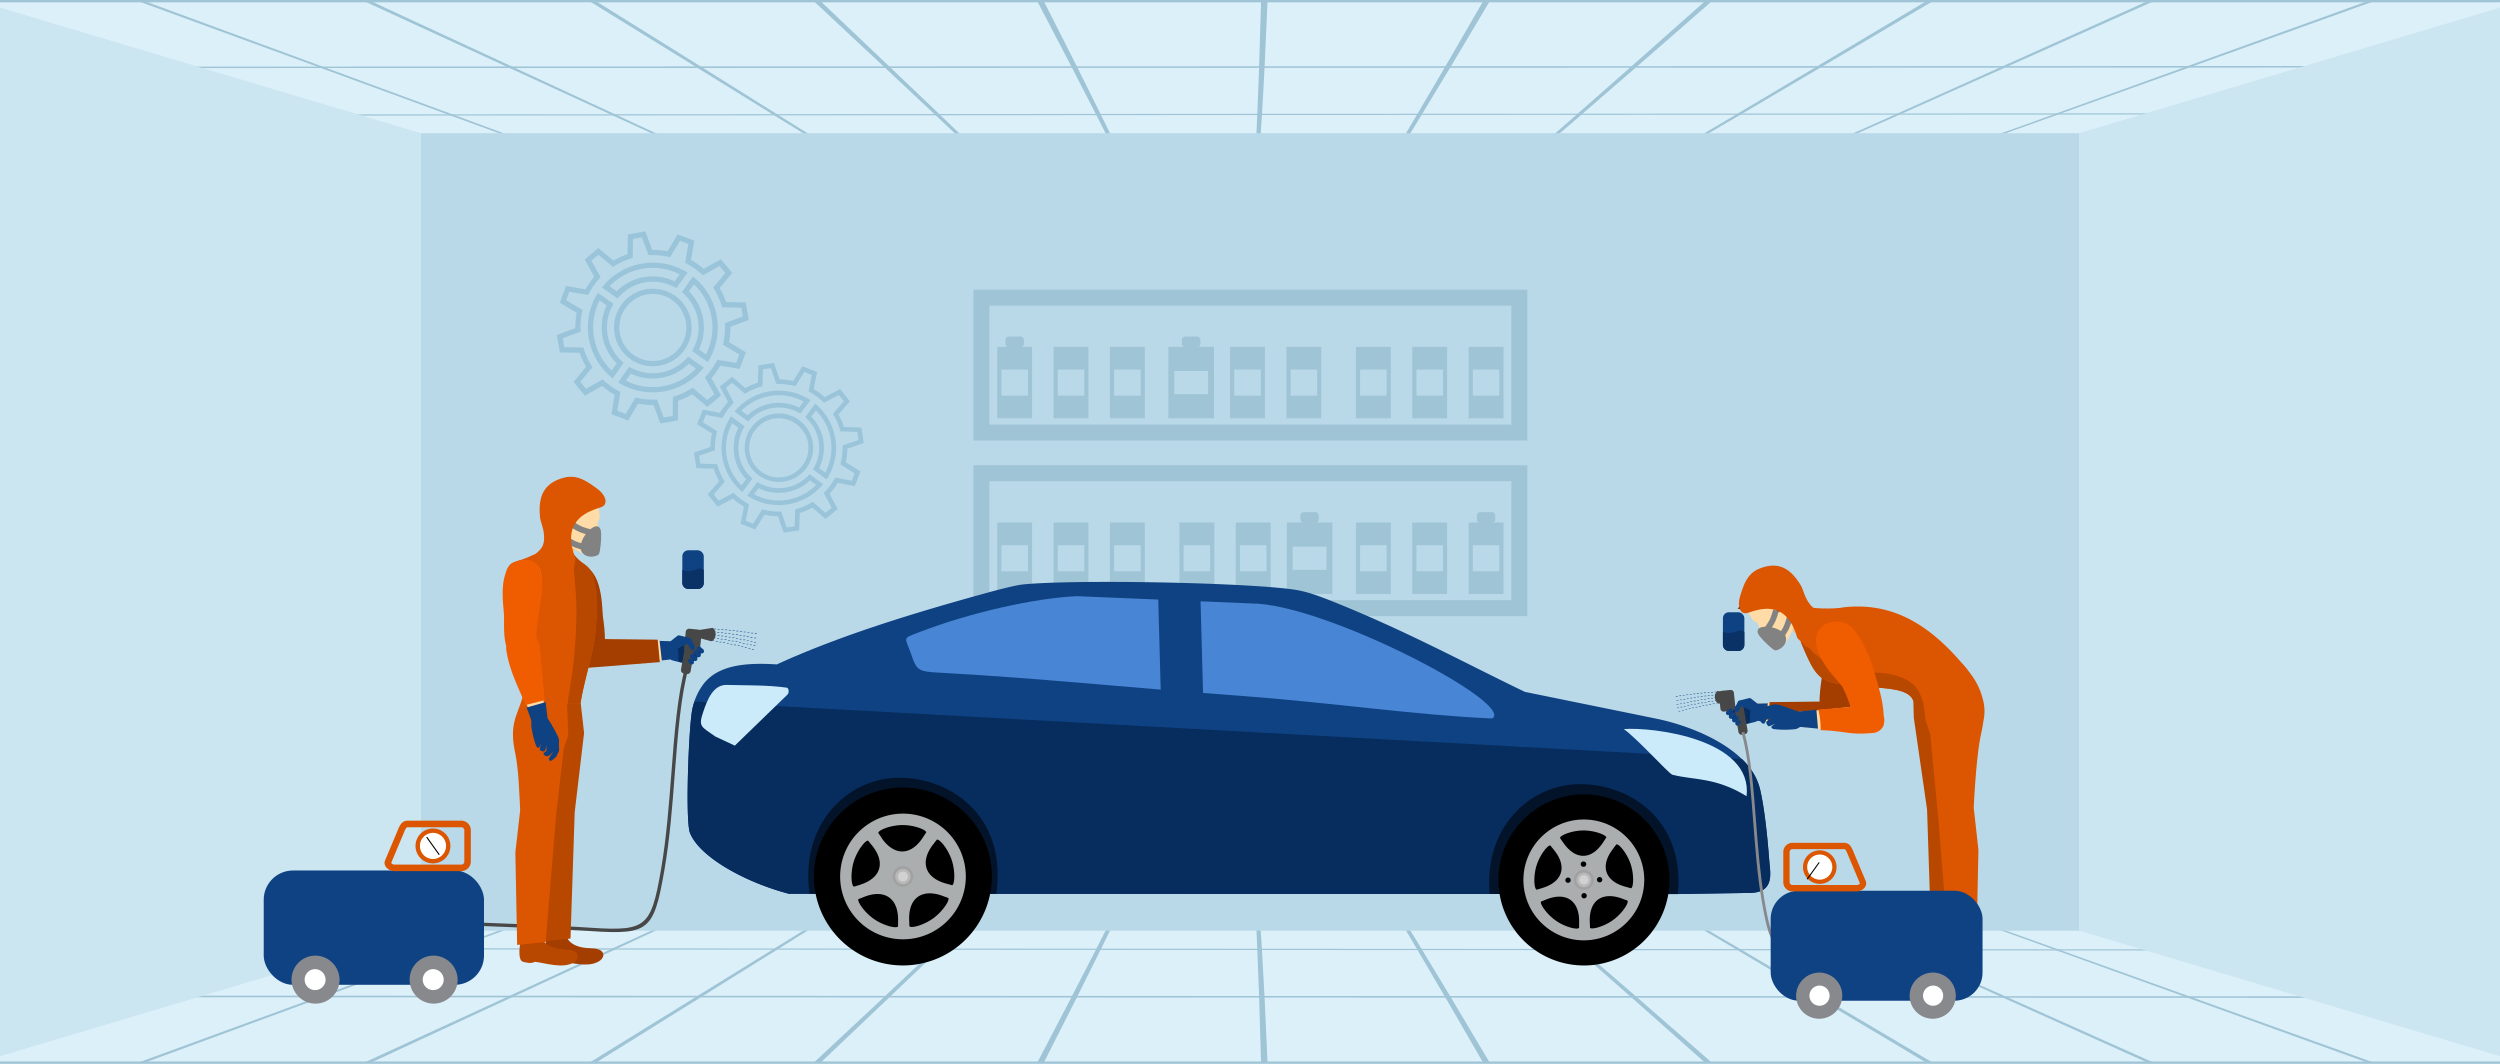 <svg xmlns="http://www.w3.org/2000/svg" viewBox="0 0 1066.2 453.7"><defs><style>.cls-1{fill:#dcf0fa;}.cls-2,.cls-4{fill:#9fc4d6;}.cls-10,.cls-12,.cls-13,.cls-14,.cls-15,.cls-16,.cls-17,.cls-18,.cls-19,.cls-2,.cls-20,.cls-21,.cls-22,.cls-23,.cls-24,.cls-25,.cls-26,.cls-27,.cls-28,.cls-29,.cls-30,.cls-6,.cls-7,.cls-8,.cls-9{fill-rule:evenodd;}.cls-3{fill:#bad9e8;}.cls-5,.cls-9{fill:#0f4283;}.cls-6{fill:#0a3266;}.cls-11,.cls-7{fill:#474747;}.cls-8{fill:#ffdba7;}.cls-10{fill:#072c5e;}.cls-12{fill:#a33e00;}.cls-13{fill:#b84700;}.cls-14{fill:#dc5500;}.cls-15{fill:#f0c17d;}.cls-16{fill:#632404;}.cls-17{fill:#f05c00;}.cls-18{fill:#828282;}.cls-19{fill:#4885d4;}.cls-20{fill:#031329;}.cls-22{fill:#aaaeaf;}.cls-23{fill:#a1a1a1;}.cls-24{fill:#b8b8b8;}.cls-25{fill:#d1d1d1;}.cls-26{fill:#cbebfa;}.cls-27{fill:#cbe5f1;}.cls-28{fill:#88898d;}.cls-29{fill:#fff;}.cls-30{fill:#9ac4d9;}</style></defs><title>Asset 2</title><g id="Layer_2" data-name="Layer 2"><g id="Layer_1-2" data-name="Layer 1"><rect class="cls-1" width="1066.2" height="453.7"/><path class="cls-2" d="M0,34.82,54.86,49.13,159.32,76.38l66.84,17.43,46.29,12.08H271.4L224.92,93.81l-67.1-17.43L52.94,49.13,0,35.38Z"/><path class="cls-2" d="M0,11.12l124.3,38C159,59.7,188.37,68.65,213.38,76.32l56.95,17.43,39.42,12.08H308.6L269,93.75,211.73,76.32c-25.21-7.68-54.68-16.63-89.55-27.22C88.25,38.8,48.18,26.6,0,12Z"/><path class="cls-2" d="M61.72.5c54.08,19.86,97,35.67,132,48.55,28.71,10.58,53,19.55,73.77,27.22,17.79,6.57,33.36,12.34,47.09,17.42,12.14,4.48,22.94,8.5,32.62,12.08h-1.09c-9.75-3.59-20.61-7.61-32.82-12.09L265.87,76.27c-20.87-7.68-45.35-16.61-74.3-27.22C156.5,36.19,113.32,20.36,58.92.5Z"/><path class="cls-2" d="M158.27.53,262.87,49C285.7,59.57,305,68.52,321.44,76.2c14.08,6.57,26.43,12.35,37.34,17.43,9.6,4.47,18.16,8.49,25.85,12.09h-1.1c-7.8-3.6-16.37-7.62-26-12.09-11-5.08-23.43-10.86-37.62-17.42-16.61-7.69-36-16.61-59.1-27.21C232.83,36.15,198.58,20.36,155.33.53Z"/><path class="cls-2" d="M254.21.53C286,20.33,311.3,36.1,331.87,49c16.95,10.58,31.24,19.52,43.4,27.19,10.43,6.57,19.56,12.35,27.61,17.42,7.11,4.49,13.4,8.51,19.11,12.1h-1.1c-5.76-3.59-12.13-7.61-19.3-12.09-8.13-5.08-17.36-10.86-27.89-17.43C361.41,68.48,347,59.54,329.85,49,309.07,36.1,283.55,20.33,251.41.53Z"/><path class="cls-2" d="M350,.53c20.89,19.8,37.42,35.55,50.86,48.38,11.08,10.58,20.3,19.53,28.23,27.17C436,82.67,441.76,88.43,447,93.5q6.94,6.72,12.41,12.1h-1.15c-3.72-3.61-7.91-7.62-12.61-12.1-5.32-5.08-11.28-10.85-18.18-17.42-8-7.65-17.49-16.61-28.69-27.17C385.13,36.06,368.31,20.33,347.09.53Z"/><path class="cls-2" d="M445.17.52c10.11,19.79,18,35.52,24.32,48.35,5.25,10.57,9.56,19.51,13.24,27.16,3.15,6.57,5.85,12.34,8.26,17.41,2.12,4.49,4,8.51,5.66,12.11h-1.1c-1.72-3.6-3.66-7.62-5.86-12.1-2.48-5.08-5.27-10.84-8.54-17.42-3.8-7.65-8.26-16.59-13.68-27.16C460.9,36,452.8,20.31,442.37.52Z"/><path class="cls-2" d="M540.58.52C539.76,20.28,539,36,538.2,48.84c-.64,10.57-1.31,19.5-1.86,27.13-.48,6.58-.89,12.35-1.3,17.41-.36,4.49-.7,8.51-1,12.11H533c.23-3.6.5-7.62.79-12.11.32-5.06.64-10.83,1-17.41.43-7.63,1-16.56,1.42-27.13.56-12.81,1.1-28.56,1.6-48.32Z"/><path class="cls-2" d="M635.33.52C623.66,20.26,614.21,36,606.41,48.79,600,59.37,594.54,68.29,589.8,75.91c-4.11,6.6-7.69,12.35-10.89,17.41-2.83,4.49-5.38,8.51-7.7,12.11h-1.1c2.27-3.61,4.75-7.62,7.51-12.12,3.11-5.06,6.6-10.81,10.6-17.41,4.62-7.62,9.94-16.55,16.17-27.12C611.94,36,621.18,20.26,632.52.52Z"/><path class="cls-2" d="M730.07.52c-22.54,19.73-40.59,35.42-55.44,48.22-12.26,10.55-22.57,19.51-31.44,27.11-7.71,6.61-14.51,12.34-20.47,17.41-5.27,4.49-10,8.51-14.26,12.12h-1.15c4.26-3.61,8.87-7.63,14.06-12.12,5.87-5.07,12.55-10.81,20.17-17.4,8.8-7.62,18.91-16.56,31-27.11C687.15,35.94,704.93,20.26,727.13.52Z"/><path class="cls-2" d="M824.28.52c-33.34,19.7-59.85,35.4-81.63,48.17-18,10.56-33.27,19.49-46.3,27.1-11.27,6.59-21.14,12.34-29.88,17.41l-20.86,12.12h-1.09L665.18,93.2c8.65-5.07,18.43-10.81,29.59-17.41,12.91-7.61,28-16.54,45.86-27.1C762.2,35.92,788.46,20.22,821.48.52Z"/><path class="cls-2" d="M918.49.52c-44,19.68-79.15,35.39-107.85,48.14-23.79,10.57-43.92,19.47-61,27.07-14.88,6.61-27.9,12.35-39.37,17.41-10.19,4.5-19.34,8.51-27.46,12.12h-1.09c8.11-3.62,17.14-7.63,27.26-12.13,11.39-5.06,24.31-10.8,39.08-17.41,17-7.6,37-16.5,60.61-27.07C837.12,35.91,872,20.2,915.82.52Z"/><path class="cls-2" d="M1012.43.52c-54.79,19.66-98.38,35.35-134.06,48.09C848.81,59.17,823.9,68.06,802.6,75.68,784.19,82.26,768,88,753.8,93.08c-12.59,4.49-23.82,8.52-34,12.12h-1.1c10.15-3.6,21.31-7.63,33.84-12.12C766.66,88,782.71,82.26,801,75.68c21.25-7.63,46-16.52,75.33-27.06,35.46-12.76,78.81-28.44,133.28-48.1Z"/><path class="cls-2" d="M1066.2,12.52c-47.28,14.17-86.71,26-120.2,36L855.61,75.62,797.37,93c-15,4.5-28.42,8.51-40.56,12.12h-1.15C767.74,101.53,781,97.51,796,93c16.93-5.07,36-10.82,58-17.4l89.93-27.05c34-10.23,74.08-22.33,122.31-36.87Z"/><path class="cls-2" d="M1066.2,35l-52.37,13.48L908.7,75.56,841.08,93c-17.44,4.49-33.09,8.53-47.17,12.14h-1.2c14-3.61,29.6-7.64,46.95-12.13L907,75.56l104.64-27.05L1066.2,34.4Z"/><path class="cls-2" d="M271.57,105.8l131.09-.19,130.83-.2,130.25-.2L793.6,105l-.61.15-129.54.2-130,.19-130.53.2-130.8.2Z"/><path class="cls-2" d="M250.28,100.27l142-.21q70.82-.09,141.58-.22l140.94-.2,140.47-.21c-.25.06-.48.11-.71.18l-140.12.21L533.86,100q-70.56.12-141.23.21L251,100.45Z"/><path class="cls-2" d="M225.05,93.7c51.62-.08,103.36-.15,155-.21l154.37-.22,153.48-.22,153-.22-.86.23q-76.29.09-152.54.21l-153.06.21-153.95.22-154.52.21Z"/><path class="cls-2" d="M194.79,85.82l170.48-.2,169.67-.23,168.47-.21L871.3,85l-1,.26-167.39.22-168,.21-169.16.22-169.94.22Z"/><path class="cls-2" d="M157.86,76.21,347.25,76l188.34-.21,186.84-.21,186-.2-1.22.31-185.41.21-186.3.21-187.73.2-188.71.21Z"/><path class="cls-2" d="M111.78,64.22,324.68,64l211.59-.18q105-.08,209.69-.18l208.64-.19-1.52.39q-103.87.12-207.82.2l-209,.17-210.81.2-212.11.18Z"/><path class="cls-2" d="M52.67,48.83q121.74-.06,243.11-.13l241.37-.16c79.73,0,159.54-.07,239-.13l237.51-.14-2,.51-236.53.15-238,.13-240.35.16-242.09.14Z"/><path class="cls-2" d="M0,28.41c85.94,0,171.91,0,257.45-.07q140.64-.06,280.7-.07,139.07,0,277.64-.08l250.41-.08v.67l-251.61.09q-137.9.06-276.46.06L258.75,29c-86,0-172.38,0-258.75.07Z"/><path class="cls-2" d="M0,0H1066.2V1H0Z"/><path class="cls-2" d="M0,418.89l54.86-14.32,104.46-27.25,66.83-17.43,46.3-12.07H271.4l-46.48,12.08-67.1,17.43L52.94,404.57,0,418.33Z"/><path class="cls-2" d="M0,442.58l124.3-38c34.69-10.6,64.07-19.56,89.08-27.22,21.49-6.59,40.4-12.37,56.94-17.43l39.43-12.09H308.6L269,360c-16.64,5.07-35.63,10.86-57.24,17.43-25.21,7.68-54.68,16.63-89.55,27.22L0,441.74Z"/><path class="cls-2" d="M61.72,453.21c54.08-19.87,97-35.67,132-48.55l73.77-27.22L314.54,360l32.62-12.09h-1.09c-9.75,3.58-20.61,7.6-32.82,12.09-13.82,5.07-29.54,10.85-47.38,17.42-20.87,7.68-45.35,16.6-74.3,27.22-35.07,12.85-78.25,28.68-132.66,48.55Z"/><path class="cls-2" d="M158.27,453.17l104.6-48.47c22.83-10.57,42.08-19.52,58.57-27.2l37.34-17.42L384.63,348h-1.1c-7.8,3.6-16.37,7.62-26,12.09L319.86,377.5c-16.61,7.68-36,16.6-59.1,27.2-27.93,12.85-62.18,28.64-105.43,48.47Z"/><path class="cls-2" d="M254.21,453.17c31.82-19.8,57.09-35.56,77.66-48.42,16.95-10.58,31.24-19.52,43.4-27.19,10.43-6.57,19.56-12.35,27.61-17.42,7.11-4.48,13.4-8.5,19.11-12.1h-1.1l-19.31,12.1L373.7,377.56c-12.29,7.66-26.73,16.61-43.85,27.19-20.78,12.86-46.3,28.62-78.44,48.42Z"/><path class="cls-2" d="M350,453.17c20.89-19.8,37.42-35.54,50.86-48.38,11.08-10.58,20.3-19.52,28.23-27.17C436,371,441.76,365.27,447,360.2q6.94-6.72,12.41-12.1h-1.15q-5.58,5.4-12.61,12.1c-5.32,5.07-11.28,10.84-18.18,17.41-8,7.65-17.49,16.61-28.69,27.17-13.64,12.86-30.46,28.59-51.68,48.39Z"/><path class="cls-2" d="M445.17,453.18c10.11-19.79,18-35.52,24.32-48.34,5.25-10.58,9.56-19.52,13.24-27.17,3.15-6.57,5.85-12.33,8.26-17.41,2.12-4.48,4-8.5,5.66-12.1h-1.1c-1.72,3.61-3.66,7.63-5.86,12.11-2.48,5.07-5.27,10.83-8.54,17.41-3.8,7.65-8.26,16.59-13.68,27.17-6.57,12.82-14.67,28.55-25.1,48.34Z"/><path class="cls-2" d="M540.58,453.19c-.82-19.76-1.61-35.52-2.39-48.33-.63-10.56-1.3-19.49-1.85-27.12-.48-6.59-.89-12.35-1.3-17.42-.36-4.49-.7-8.51-1-12.11H533c.22,3.6.5,7.62.79,12.11.32,5.06.64,10.83,1,17.41.43,7.64,1,16.57,1.42,27.13.56,12.81,1.1,28.57,1.6,48.33Z"/><path class="cls-2" d="M635.33,453.19c-11.67-19.74-21.12-35.49-28.92-48.28-6.45-10.58-11.87-19.5-16.61-27.11-4.11-6.61-7.69-12.36-10.89-17.42-2.83-4.49-5.38-8.5-7.7-12.11h-1.1c2.26,3.6,4.75,7.62,7.51,12.11,3.11,5.06,6.6,10.81,10.6,17.42,4.62,7.61,9.94,16.54,16.17,27.11,7.55,12.8,16.79,28.54,28.13,48.28Z"/><path class="cls-2" d="M730.07,453.19c-22.54-19.74-40.59-35.42-55.44-48.22-12.26-10.56-22.57-19.52-31.44-27.12-7.71-6.61-14.51-12.34-20.47-17.41-5.27-4.48-10-8.51-14.26-12.12h-1.15c4.26,3.61,8.86,7.64,14.06,12.12,5.87,5.07,12.54,10.81,20.16,17.41,8.81,7.62,18.91,16.56,31,27.11,14.64,12.8,32.42,28.49,54.62,48.23Z"/><path class="cls-2" d="M824.28,453.19c-33.34-19.71-59.85-35.41-81.63-48.17-18-10.57-33.27-19.5-46.3-27.11-11.27-6.59-21.14-12.34-29.88-17.41-7.74-4.49-14.67-8.51-20.86-12.12h-1.09l20.66,12.12c8.65,5.07,18.42,10.82,29.59,17.41,12.91,7.61,28,16.54,45.86,27.1,21.57,12.77,47.83,28.47,80.85,48.18Z"/><path class="cls-2" d="M918.49,453.19c-44-19.69-79.15-35.4-107.85-48.15-23.79-10.57-43.92-19.46-61-27.07-14.88-6.6-27.9-12.34-39.37-17.41-10.19-4.5-19.34-8.51-27.46-12.12h-1.09l27.26,12.12c11.39,5.06,24.31,10.81,39.08,17.41,17,7.61,37,16.5,60.61,27.07,28.5,12.75,63.37,28.46,107.2,48.15Z"/><path class="cls-2" d="M1012.43,453.19c-54.79-19.67-98.38-35.35-134.06-48.1C848.81,394.53,823.9,385.64,802.6,378c-18.41-6.58-34.56-12.33-48.8-17.4-12.59-4.49-23.83-8.52-34-12.12h-1.1c10.15,3.6,21.31,7.63,33.84,12.12L801,378c21.25,7.63,46,16.52,75.33,27.07,35.46,12.76,78.81,28.43,133.28,48.1Z"/><path class="cls-2" d="M1066.2,441.19c-47.28-14.18-86.71-26-120.2-36l-90.39-27.07-58.24-17.4c-15-4.49-28.42-8.51-40.56-12.12h-1.15c12.08,3.61,25.37,7.63,40.35,12.12,16.93,5.07,36,10.82,58,17.4,25.3,7.61,54.87,16.52,89.93,27.05,34,10.24,74.08,22.34,122.31,36.88Z"/><path class="cls-2" d="M1066.2,418.67l-52.38-13.48-105.12-27-67.62-17.4c-17.44-4.49-33.09-8.53-47.17-12.13h-1.2c14,3.61,29.6,7.64,46.95,12.13L907,378.14l104.64,27.05,54.59,14.11Z"/><path class="cls-2" d="M271.57,347.9l131.09.2,130.83.2,130.25.19,129.86.2-.61-.15-129.54-.19-130-.2L402.94,348l-130.79-.2Z"/><path class="cls-2" d="M250.28,353.43l142,.21,141.58.22q70.57.11,140.94.21l140.47.2c-.25-.06-.48-.11-.71-.18l-140.12-.2-140.59-.22-141.23-.21L251,353.25Z"/><path class="cls-2" d="M225.05,360l154.94.22,154.38.21,153.48.22,153,.22-.86-.22-152.54-.22-153.06-.21q-77-.11-153.95-.21l-154.52-.22Z"/><path class="cls-2" d="M194.79,367.88l170.48.21q84.9.09,169.66.22l168.48.21,167.89.21-1-.26-167.39-.21-168-.21-169.15-.23-169.94-.21Z"/><path class="cls-2" d="M157.86,377.49l189.39.21,188.34.2,186.84.21,186,.2-1.22-.31-185.41-.21-186.3-.2-187.73-.21-188.71-.21Z"/><path class="cls-2" d="M111.78,389.49l212.9.18,211.59.18L746,390l208.64.18-1.52-.39-207.83-.19q-104.24-.11-209-.18l-210.81-.19-212.11-.19Z"/><path class="cls-2" d="M52.67,404.87l243.11.13,241.37.16c79.73,0,159.54.07,239,.13s158.43.1,237.51.14l-2-.51-236.53-.15-238-.13-240.35-.16-242.09-.14Z"/><path class="cls-2" d="M0,425.29l257.45.07q140.64.06,280.7.07,139.07,0,277.64.08l250.41.08v-.67l-251.61-.09q-137.9,0-276.46-.06l-279.38-.1L0,424.6Z"/><path class="cls-2" d="M0,453.7H1066.2v-1H0Z"/><rect class="cls-3" x="174.1" y="56.79" width="718" height="340.13"/><rect class="cls-4" x="415.14" y="123.53" width="236.24" height="64.34"/><rect class="cls-3" x="421.94" y="130.34" width="222.63" height="50.73"/><rect class="cls-4" x="498.28" y="147.93" width="19.47" height="30.49"/><rect class="cls-3" x="500.8" y="158.22" width="14.43" height="9.91"/><rect class="cls-4" x="524.61" y="147.93" width="14.88" height="30.49"/><rect class="cls-3" x="526.39" y="157.62" width="11.31" height="11.11"/><rect class="cls-4" x="548.64" y="147.93" width="14.88" height="30.49"/><rect class="cls-3" x="550.42" y="157.61" width="11.31" height="11.11"/><rect class="cls-4" x="578.28" y="147.93" width="14.88" height="30.49"/><rect class="cls-3" x="580.06" y="157.62" width="11.31" height="11.11"/><rect class="cls-4" x="602.31" y="147.93" width="14.88" height="30.49"/><rect class="cls-3" x="604.09" y="157.62" width="11.31" height="11.11"/><rect class="cls-4" x="626.34" y="147.93" width="14.88" height="30.49"/><rect class="cls-3" x="628.12" y="157.62" width="11.31" height="11.11"/><rect class="cls-4" x="425.3" y="147.93" width="14.88" height="30.49"/><rect class="cls-3" x="427.08" y="157.62" width="11.31" height="11.11"/><rect class="cls-4" x="473.36" y="147.93" width="14.88" height="30.49"/><rect class="cls-3" x="475.15" y="157.62" width="11.31" height="11.11"/><rect class="cls-4" x="449.33" y="147.93" width="14.88" height="30.49"/><rect class="cls-3" x="451.12" y="157.61" width="11.31" height="11.11"/><rect class="cls-4" x="428.81" y="143.5" width="7.86" height="4.63" rx="1.41" ry="1.41"/><rect class="cls-4" x="504.08" y="143.5" width="7.86" height="4.63" rx="1.41" ry="1.41"/><rect class="cls-4" x="415.14" y="198.44" width="236.24" height="64.34"/><rect class="cls-3" x="421.94" y="205.24" width="222.63" height="50.73"/><rect class="cls-4" x="548.77" y="222.83" width="19.47" height="30.49"/><rect class="cls-3" x="551.29" y="233.12" width="14.43" height="9.91"/><rect class="cls-4" x="527.03" y="222.83" width="14.88" height="30.49"/><rect class="cls-3" x="528.82" y="232.52" width="11.31" height="11.11"/><rect class="cls-4" x="503" y="222.83" width="14.88" height="30.49"/><rect class="cls-3" x="504.79" y="232.52" width="11.31" height="11.11"/><rect class="cls-4" x="473.36" y="222.83" width="14.88" height="30.49"/><rect class="cls-3" x="475.15" y="232.52" width="11.31" height="11.11"/><rect class="cls-4" x="449.33" y="222.83" width="14.88" height="30.49"/><rect class="cls-3" x="451.12" y="232.52" width="11.31" height="11.11"/><rect class="cls-4" x="425.3" y="222.83" width="14.88" height="30.49"/><rect class="cls-3" x="427.08" y="232.52" width="11.31" height="11.11"/><rect class="cls-4" x="626.34" y="222.83" width="14.88" height="30.49"/><rect class="cls-3" x="628.12" y="232.52" width="11.31" height="11.11"/><rect class="cls-4" x="578.28" y="222.83" width="14.88" height="30.49"/><rect class="cls-3" x="580.06" y="232.52" width="11.31" height="11.11"/><rect class="cls-4" x="602.31" y="222.83" width="14.88" height="30.49"/><rect class="cls-3" x="604.09" y="232.52" width="11.31" height="11.11"/><rect class="cls-4" x="629.85" y="218.41" width="7.86" height="4.63" rx="1.41" ry="1.41"/><rect class="cls-4" x="554.57" y="218.41" width="7.86" height="4.63" rx="1.41" ry="1.41"/><rect class="cls-5" x="291" y="234.69" width="9.14" height="16.51" rx="2.54" ry="2.54"/><path class="cls-6" d="M300.14,243.18v5.48a2.54,2.54,0,0,1-2.54,2.54h-4.07a2.54,2.54,0,0,1-2.53-2.54V243.1C296.13,244.9,297.49,240.9,300.14,243.18Z"/><path class="cls-7" d="M293.83,284.11c-3.49,12.45-4.75,28.85-6.06,46-1,13.55-2.12,27.6-4.36,40.64-4.84,28.16-6.9,28-37,26-8.07-.54-41.25-1.95-54-2.23l0-1.43c12.84.28,46,1.68,54.07,2.23,28.89,1.93,30.87,2.06,35.49-24.82,2.22-13,3.3-27,4.34-40.5,1.32-17.27,2.58-33.73,6.11-46.33Z"/><path class="cls-8" d="M286.17,273.47l-33.25-1c-7.76-.84-7.06,11.51-2.83,12.37l36-4Z"/><path class="cls-9" d="M304.56,268.13c-.23,0-.21.23,0,.23h.64c.24,0,.21-.23,0-.23h-.64Zm18.06,2.2c.22,0,.27-.2.07-.22h-.26l-.08,0h-.29c-.22,0-.26.2-.06.23h.51l.07,0Zm-1.57-.24c.22,0,.27-.2.07-.22h0l-.08,0h-.54c-.22,0-.27.2-.07.23h.63Zm-1.57-.23c.21,0,.26-.2.06-.22h-.63c-.21,0-.27.2-.06.22h.63Zm-1.58-.22c.21,0,.27-.2.06-.22h-.63c-.21,0-.27.2-.06.23h.63Zm-1.58-.21c.21,0,.27-.2.06-.22h-.64c-.2,0-.26.2-.05.23h.63Zm-1.58-.19c.2,0,.27-.2.05-.23h-.63c-.2,0-.27.2-.05.23h.63Zm-1.59-.18c.2,0,.27-.2.05-.23h-.64c-.19,0-.26.2,0,.23h.63Zm-1.59-.17c.2,0,.27-.2.05-.23H311c-.19,0-.27.2,0,.23h.63Zm-1.59-.15c.19,0,.27-.2,0-.23h-.64c-.18,0-.27.19,0,.23H310Zm-1.59-.13c.18,0,.27-.2,0-.23h-.64c-.22,0-.24.2,0,.23h.64Zm-1.6-.12c.24,0,.21-.22,0-.23h-.64c-.24,0-.21.23,0,.23h.64Z"/><path class="cls-9" d="M304.43,269.34c-.19,0-.27.2,0,.23H305c.19,0,.27-.2,0-.23h-.64Zm17.88,2.86c.21,0,.29-.17.09-.22h0l-.07,0h-.15l-.07,0H322l-.07,0h-.15c-.21,0-.28.17-.08.22h.07l.07,0H322l.07,0h.07l.08,0h.11Zm-1.55-.3c.24,0,.26-.2.08-.22h0l-.07,0h-.15l-.07,0h-.14l-.08,0h-.1c-.24,0-.26.2-.08.23h0l.07,0h.15l.07,0h.14l.08,0h.08Zm-1.56-.28c.24,0,.26-.2.08-.23h0l-.07,0H319l-.07,0h-.22l-.07,0h0c-.24,0-.26.2-.08.22h.16l.08,0H319l.07,0h.1Zm-1.56-.28c.23,0,.27-.2.08-.23h0l-.08,0h-.28l-.07,0h-.17c-.23,0-.26.2-.07.23h0l.07,0h.29l.07,0h.17Zm-1.56-.27c.23,0,.26-.2.07-.22h-.24l-.07,0h-.31c-.23,0-.27.2-.07.23h.1l.07,0H316l.07,0Zm-1.57-.25c.23,0,.27-.2.07-.23h-.23l-.07,0H314c-.22,0-.26.2-.06.23h.62Zm-1.57-.24c.22,0,.27-.2.07-.23h-.63c-.22,0-.27.2-.07.23h.33l.07,0h.23Zm-1.57-.22c.21,0,.26-.2.06-.23h-.63c-.21,0-.27.2-.06.23h.63Zm-1.58-.21c.2,0,.27-.2,0-.23h-.63c-.2,0-.27.2,0,.23h.63ZM308.2,270c.2,0,.27-.2.06-.23h-.64c-.2,0-.27.2-.05.23h.63Zm-1.58-.17c.19,0,.27-.2,0-.23H306c-.2,0-.27.2,0,.23h.64Z"/><path class="cls-9" d="M304.56,270.62c-.21,0-.27.2-.06.23h.64c.2,0,.26-.2.05-.23h-.63Zm17.7,3.39c.18.05.31-.16.09-.22h-.11l-.07,0-.08,0H322l-.07,0h-.07l-.07,0-.07,0c-.18,0-.31.17-.1.22l.07,0,.07,0h.07l.08,0H322l.07,0,.07,0h.12Zm-1.54-.34c.18.05.31-.16.1-.22h0l-.07,0h-.07l-.07,0-.07,0h-.07l-.07,0h-.07l-.07,0h0c-.18,0-.31.17-.09.23h0l.07,0h.07l.07,0,.08,0h.07l.07,0h.07l.07,0Zm-1.54-.33c.18,0,.32-.17.1-.23h0l-.07,0h-.07l-.07,0H319l-.07,0h-.07l-.07,0h-.09c-.18,0-.31.17-.09.22h.09l.07,0h.07l.07,0h.07l.07,0h.07l.07,0Zm-1.54-.33c.18.05.32-.16.09-.22h-.1l-.07,0h-.07l-.07,0h-.14l-.07,0h-.1c-.17,0-.31.17-.09.22h.1l.07,0h.07l.07,0h.07l.07,0h.17Zm-1.54-.31c.17,0,.31-.17.08-.23h-.1l-.07,0h-.07l-.07,0h-.14l-.07,0h-.1c-.17,0-.31.17-.08.23h0l.07,0h.14l.07,0h.14l.07,0h.1Zm-1.55-.3c.21,0,.28-.17.08-.23h-.09l-.07,0h-.14l-.07,0h-.14l-.07,0H314c-.23,0-.26.2-.08.22h.19l.07,0h.14l.07,0h.16Zm-1.56-.29c.23,0,.26-.2.08-.22h-.23l-.07,0h-.21l-.08,0h0c-.23,0-.26.2-.07.22h.25l.07,0h.21l.08,0Zm-1.56-.27c.23,0,.26-.2.07-.23h-.23l-.08,0H311l-.08,0h0c-.23,0-.27.2-.08.23H311l.07,0h.29l.07,0Zm-1.57-.25c.23,0,.27-.21.07-.23h-.34l-.07,0h-.22c-.22,0-.26.2-.06.23h.43l.07,0h.12Zm-1.57-.24c.22,0,.27-.2.07-.23h-.1l-.08,0h-.45c-.22,0-.27.2-.07.23h.63Zm-1.57-.22c.21,0,.26-.2.06-.23h-.64c-.2,0-.26.19-.05.22h.63Z"/><path class="cls-9" d="M304.4,271.93c-.21,0-.27.2-.06.23H305c.21,0,.27-.2.06-.23h-.63ZM322,275.48c.18,0,.31-.16.1-.22h0l-.07,0-.08,0h-.07l-.07,0-.07,0h-.07l-.07,0-.08,0h0c-.18-.05-.31.17-.1.22h0l.08,0,.07,0h.07l.07,0,.07,0h.07l.08,0,.07,0Zm-1.53-.35c.18.05.31-.17.1-.22l-.08,0-.07,0h-.07l-.07,0h-.07l-.07,0h-.07l-.07,0H320c-.18,0-.31.16-.1.22H320l.07,0,.07,0h.07l.08,0,.06,0h.08l.07,0Zm-1.54-.35c.19.05.32-.16.1-.22H319l-.07,0h-.07l-.07,0h-.07l-.07,0h-.07l-.07,0h0c-.19,0-.32.17-.1.22h0l.07,0h.07l.07,0h.07l.07,0h.07l.07,0,.07,0Zm-1.53-.34c.18.05.31-.16.09-.22h-.09l-.07,0h-.07l-.07,0h-.07l-.07,0H317l-.07,0h0c-.18,0-.32.16-.1.22h.1l.07,0h.07l.07,0h.07l.07,0h.07l.07,0Zm-1.54-.33c.17.05.31-.16.09-.22h0l-.07,0h-.07l-.07,0h-.14l-.07,0h-.07l-.07,0h0c-.17,0-.31.17-.09.23h0l.07,0h.07l.07,0h.07l.07,0h.07l.07,0h.09Zm-1.55-.31c.17,0,.32-.16.09-.22h-.16l-.07,0h-.07l-.07,0h-.14l-.07,0h0c-.17,0-.32.17-.09.23h.19l.07,0h.14l.07,0h.07l.07,0Zm-1.55-.3c.21,0,.29-.17.08-.22h-.15l-.07,0h-.14l-.07,0h-.19c-.23,0-.26.2-.08.22h.12l.07,0h.14l.07,0h.14l.07,0Zm-1.55-.29c.23,0,.26-.19.08-.22h0l-.07,0H311l-.08,0h-.24c-.23,0-.26.2-.08.22h.18l.07,0H311l.07,0h.17Zm-1.56-.26c.22,0,.26-.2.07-.23h-.27l-.07,0h-.29c-.22,0-.26.2-.07.22h.07l.07,0h.29l.07,0h.13Zm-1.57-.26c.22,0,.26-.2.07-.22h-.48l-.07,0h-.08c-.22,0-.27.2-.07.23h.31l.07,0h.25Zm-1.57-.23c.21,0,.26-.2.06-.23h-.19l-.07,0H306c-.21,0-.27.2-.06.23h.63Z"/><path class="cls-9" d="M303.84,273.1c-.22,0-.26.2-.06.23h.31l.08,0h.23c.22,0,.27-.2.07-.22h0l-.08,0h-.31l-.08,0h-.16Zm17.5,3.9c.2.05.31-.17.11-.22h-.06l-.07,0-.07,0-.07,0h-.08l-.07,0-.07,0-.07,0h-.05c-.2-.05-.31.16-.11.22h0l.07,0,.07,0H321l.07,0,.07,0,.07,0,.07,0Zm-1.52-.38c.2.05.31-.17.11-.22h0l-.07,0-.07,0h-.08l-.07,0-.07,0-.07,0h-.07l-.07,0h0c-.19-.05-.31.16-.1.21h.08l.07,0,.07,0,.07,0h.07l.07,0,.07,0,.07,0Zm-1.51-.38c.19.05.31-.17.1-.22l-.06,0h-.07l-.07,0-.07,0h-.07l-.07,0-.07,0h-.07l-.06,0c-.19-.05-.31.16-.1.22h.06l.07,0,.07,0H318l.07,0,.07,0,.07,0h.07l.06,0Zm-1.53-.37c.19.05.31-.17.1-.22h0l-.07,0h-.06l-.07,0-.07,0h-.07l-.07,0-.07,0h-.13c-.18-.05-.31.16-.1.21l.06,0h.07l.07,0,.07,0h.06l.07,0,.07,0h.07l.07,0Zm-1.52-.36c.18.05.31-.16.09-.22h0l-.07,0h-.07l-.07,0h-.07l-.07,0h-.07l-.06,0-.07,0h-.06c-.18,0-.31.17-.1.22h.06l.07,0,.07,0h.07l.07,0h.07l.07,0,.07,0Zm-1.54-.34c.18,0,.32-.17.1-.22l-.07,0-.07,0h-.07l-.07,0h-.07l-.07,0h-.07l-.07,0h-.06c-.18-.05-.31.17-.09.22l.06,0h.07l.07,0h.07l.07,0h.07l.06,0h.08l.06,0Zm-1.53-.33c.17,0,.31-.17.09-.23h-.08l-.07,0h-.07l-.07,0h-.14l-.07,0h-.12c-.18-.05-.32.16-.09.22h.12l.07,0h.07l.07,0H312l.08,0h.07l.07,0Zm-1.55-.32c.17,0,.32-.16.09-.22h0l-.07,0h-.07l-.07,0h-.07l-.07,0h-.15l-.07,0h0c-.17,0-.32.17-.09.23h.18l.07,0h.07l.07,0h.15l.07,0Zm-1.55-.3c.24,0,.26-.2.08-.22h-.11l-.08,0h-.07l-.07,0h-.15l-.07,0h-.07c-.24,0-.26.2-.08.23h.22l.07,0h.14l.08,0h.11Zm-1.56-.28c.24,0,.27-.2.08-.23h-.1l-.07,0h-.15l-.07,0H307c-.23,0-.27.2-.08.23H307l.08,0h.22l.07,0h.17Zm-1.56-.27c.23,0,.27-.2.07-.22h-.11l-.07,0h-.31l-.07,0h-.06c-.23,0-.27.2-.07.23h.21l.07,0h.23l.08,0Z"/><polygon class="cls-8" points="276.16 274.54 286.57 273.44 289.18 280.71 278.77 281.81 276.16 274.54"/><path class="cls-9" d="M291.64,272.2l-5.4,2.07-.14-.8-4.8-.14.94,8.33,3.86-.43.1.21c.09.19,7.84,2.14,8.39,1.66l1.09-1c1.89-1.91,4.11-4.29,4.13-4.84L293.34,273C292.73,272.6,292.32,271.94,291.64,272.2Z"/><path class="cls-10" d="M289,276.89c.72,1.75-.07,5,.67,5.32,2.16.6,4.58,1.15,4.88.89l1.09-1c1.89-1.91,4.11-4.29,4.13-4.84l-4.76-3C294.44,273.91,288.77,276.22,289,276.89Z"/><path class="cls-7" d="M303.91,267.77l-7,1.12-.28,2.77,6.72,1.83C305.48,272.89,305.92,269,303.91,267.77Z"/><rect class="cls-11" x="290.77" y="269.65" width="9.48" height="6.8" rx="1.35" ry="1.35" transform="translate(-6.01 539.45) rotate(-84.2)"/><path class="cls-7" d="M293.87,274.43l1.14.21a1.5,1.5,0,0,1,1.23,1.73l-1.7,9.9a1.48,1.48,0,0,1-1.73,1.19l-1.15-.21a1.51,1.51,0,0,1-1.22-1.73l1.7-9.9A1.46,1.46,0,0,1,293.87,274.43Z"/><path class="cls-12" d="M280.48,272.8l-27.56-.31c-7.76-.84-7.06,11.51-2.83,12.37l31.31-2.48Z"/><path class="cls-9" d="M296,277.65h0a1,1,0,0,0,.1,1.46l1,.83a1.05,1.05,0,0,0,1.51.13h0a1.07,1.07,0,0,0-.11-1.56l-1-.84A1,1,0,0,0,296,277.65Z"/><path class="cls-9" d="M293.68,281.19h0a.88.88,0,0,0,0,1.27l.75.66a.93.93,0,0,0,1.27,0h0a.88.88,0,0,0,0-1.26l-.76-.66A.91.91,0,0,0,293.68,281.19Z"/><path class="cls-9" d="M297.35,276h0a.94.94,0,0,0,.09,1.45l1,.84a1.08,1.08,0,0,0,1.52.14h0a1.09,1.09,0,0,0-.11-1.57l-1-.84A1,1,0,0,0,297.35,276Z"/><path class="cls-9" d="M294.54,279.25h0a1,1,0,0,0,.1,1.45l1,.84c.47.41,1.08.58,1.52.13h0a1.08,1.08,0,0,0-.12-1.56l-1-.84A1,1,0,0,0,294.54,279.25Z"/><path class="cls-9" d="M289.33,271a1.13,1.13,0,0,0-.56.25l-3.1,2.46.73,3.94c1.79-1.61,4.87-1.77,6.69-3.09,1.24,1.87,1.66,3,2.71,2.57a1.08,1.08,0,0,0,.49-1.44l-1.54-3.16h0a.77.77,0,0,0-.5-.43L290,271.05A1.92,1.92,0,0,0,289.33,271Z"/><path class="cls-12" d="M257.1,262.72c.95,6.15,1.91,16.56-1.46,20.89-1.24,1.19-8.33,2.52-8.81-8.83.3-1,.88-.71-4.14-14.19-4.55-12.2-5.81-18.8,3.1-19.53C256.61,240.37,256.74,257.56,257.1,262.72Z"/><path class="cls-12" d="M255.39,410c-4.59,2.79-11.87.47-16.47,0-1.56,1-4.06.32-5,.13-2.1-.43-1.67-5.55-1.06-8.64.49-2.48,0-4.42,0-7.15l8.74-2.23c-.4,4.49-.85,6.05.29,8,2.35,3.94,7.46,4.23,10.87,4.36C258.09,404.68,258.44,408.15,255.39,410Z"/><path class="cls-13" d="M225.73,319.8c-1.63-6.52-2-9-1.25-13.28,1-5.35,2.74-8.59,5.16-13.28l17.71,3.8,1.75,15.59-4,33.74-1.79,53.89-12.12,1.27-2.61-37.95L232,346.07C231.22,337.14,227.55,327.07,225.73,319.8Z"/><path class="cls-13" d="M244.55,410.54c-4.59,2.67-11.87.18-16.47-.36-1.56,1-4.06.22-5,0-2.1-.47-1.68-5.58-1.07-8.66.49-2.47,0-4.41,0-7.15l8.74-2c-.4,4.47-.85,6,.29,8,2.35,4,7.46,4.39,10.87,4.61C247.25,405.28,247.59,408.76,244.55,410.54Z"/><path class="cls-14" d="M219.62,320.61c-3-14.09,2.67-16.89,4.08-27.37l18.09,4.85.56,15.43-1.95,5.82-3,26.57-.2,1.56-4.47,54.3L220.55,403l-.76-39.45,2.05-18C221.4,336.67,221.16,327.88,219.62,320.61Z"/><path class="cls-14" d="M230.3,235.21c-.86.7-2,1-4.12,2-6.27,2.82-7.85,1.86-9.62,4.94-3.93,6.88,4,31.82,6.94,51.95,6.17,7.41,22.93,6.11,24.07,5.68,2.64-14.54,5.93-21.49,6.61-33.32a76.24,76.24,0,0,0-.5-16.08c-.84-5-.85-7.26-4.83-10a17.45,17.45,0,0,1-4.56-4.5C244.45,245.61,231.7,233.23,230.3,235.21Z"/><path class="cls-15" d="M230.56,235.16c1.79,1.73,11.11,7.55,13.84,4.4-.21-3.27-.09-4.14,2.45-8.84l-6.53-12.41L233,215c-1.38,6.21,1.5,11.77.26,16.76A7.17,7.17,0,0,1,230.56,235.16Z"/><path class="cls-8" d="M214.93,262.37c.25,6.22,1.2,17.54,6.57,21,1.44.93,8.65.88,6.95-10.35-.49-.95-1-.54,1.35-14.73,2.12-12.84,2.09-19.56-6.8-18.57C212.25,241.16,214.72,257.3,214.93,262.37Z"/><path class="cls-8" d="M216.71,277.22C218.27,288,224,296.65,227,307.39c3.38-.86,3.95-1.2,5.75-1.1,0,0-2.74-21.05-3.4-30.33C228.86,269.12,215.78,269.86,216.71,277.22Z"/><path class="cls-9" d="M237.9,314a4.74,4.74,0,0,1,.47,3c0,1.16.11,2.86.1,3.05s-1.28,2.74-1.28,2.74c-1.58,1.25-2.18,2.14-2.92,1.45-.45-.42,0-1.25,1.2-2.88l.34-1a4.36,4.36,0,0,1-1.66,1.89,1.56,1.56,0,0,1-2.34-.78c-.14-.31.15-.38.44-.61l.79-.59c0-1.12.06-2.12.13-3.24a8.39,8.39,0,0,1-.72,3c-.46.71-1.15.41-1.82.1-.94-.42.08-1.73.07-4a5.21,5.21,0,0,1-.72,2.56c-.53.6-1.15-.11-1.37-.71a39.69,39.69,0,0,1-2-8.19c-.11-1.06.07-1.92-.08-2.6-.47-1.63-1.38-3.87-1.95-5.46l8.11-2.28.84,6.83A74.7,74.7,0,0,1,237.9,314Z"/><path class="cls-8" d="M253.57,228.29a1.25,1.25,0,0,0,.33,1.53,1.06,1.06,0,0,1-.86,1c-2-.47-1.44,1-1.29,1,1.45.37,1.18.88.86,1.31-.43,0-.63.17-.71.37-.23.62.75,2.07-.32,3-1.3,1.17-6.89-2.51-9.5-4.21-2.16-1.41-1.21-2.9-.65-5.35-1.33,0-2.3-.5-2.1-2.56-1.42-2.62-1.75-4.65-2.5-7.52,0,0,5.62-10.37,5.9-10.41s8.63,2.12,8.63,2.12c.82,1.77,2.3,3.48,3.13,5.52a17.08,17.08,0,0,1,1.19,5.73,2.7,2.7,0,0,1-.36,2.1,2.24,2.24,0,0,0-.39.77c-.27,2.09,1.53,4.16,1.34,4.73A2.36,2.36,0,0,1,253.57,228.29Z"/><path class="cls-16" d="M245.94,221a22.71,22.71,0,0,1-.68,2.33c-.15.67-.24,1-.54,1.24a8.63,8.63,0,0,1-1.61-2.76c-.93-1.38-2.26-2.91-3.52-2.68s-1.18,2.68-.5,4.48a2.92,2.92,0,0,1-.09,2.44c-.73,1.22-1.84.38-3.31,1.44-1.19.86-1.85,2.42-2.45,3.06a18.47,18.47,0,0,0-1.42-6.91c-1.24-3.1-1-9,1.24-11.85l-.23.16c1.82-2.22,2.33-3.09,5.11-4.07,2-2.39,5.18-3.08,8.21-2.61a9.15,9.15,0,0,0-3,.54c10.65-.56,12,7.71,15.07,7.32-2.7,3.56-5.44,2.85-9,1.64a8,8,0,0,0-2.69,6.91l-.59-.86Z"/><path class="cls-17" d="M214.93,262.37c.14,3.55-.3,8.76,1,13.23a5.46,5.46,0,0,0,0,1.62c1.22,8.44,5,15.63,8.24,23.46l8.1-2.07c-.58-7-1.54-17-2-22.65a4.56,4.56,0,0,0-.81-2.35c0-.18,0-.36-.08-.55-.49-.95-1.34-.54,1-14.73,2.12-12.84.94-20.44-7.95-19.45C211.71,240.28,214.72,257.3,214.93,262.37Z"/><path class="cls-13" d="M242.16,300.13a26.62,26.62,0,0,0,5.41-.36c2.64-14.54,5.93-21.49,6.61-33.32.35-6.12.63-11.8-.1-16.08-.84-5-1.25-7.26-5.23-10a17.45,17.45,0,0,1-4.56-4.5,12.14,12.14,0,0,1-.1,1.68c1.06,9.84,1.88,19.23,1.61,27.16C245.06,286.86,242.71,292.73,242.16,300.13Z"/><path class="cls-18" d="M251.86,228.34a31.84,31.84,0,0,1-4.74-1.46,28.19,28.19,0,0,1-4.3-2.5l1.38-2.14a27.71,27.71,0,0,0,3.93,2.3,30.5,30.5,0,0,0,4.37,1.33Z"/><path class="cls-18" d="M249.35,234.7a32.45,32.45,0,0,1-4.74-1.45,30.13,30.13,0,0,1-4.3-2.5l1.39-2.14a27.74,27.74,0,0,0,3.92,2.3,31.21,31.21,0,0,0,4.37,1.32Z"/><path class="cls-14" d="M245.41,238.21l-.82,5.82-13.13-1.89-3.79-5.22c2.55-2.33,4.52-3.48,4.38-7.92-.12-4.15-1.61-6.05-1.83-9.21-.5-7.27,1-13.74,10.48-16.12,5.54-1.4,9.64,1.58,13.94,4.72,4,2.89,4.8,6.86,1.76,7.9C251.87,217.84,238.74,221.11,245.41,238.21Z"/><path class="cls-18" d="M248,235.18c1.72,3.27,6.82,2.33,7.49,1,.42-.85,1-5.53.89-8.6C256.11,219,245.4,230.24,248,235.18Z"/><path class="cls-9" d="M650.33,295.07C624.2,282.48,600,269.23,569,256.77c-7.9-3.18-12.48-4.64-17.07-5.31-20.91-3.06-93.63-4.4-115.63-2.21-3.09.3-10.39,2.21-14.88,3.44-30.35,8.33-63,18.21-90.11,30.67-15.8-1.06-25.45,1.25-31,8a26.42,26.42,0,0,0-5,10.82c-1.55,6.51-3.16,47.82-1.05,53.08,4.17,10.43,23.91,21.14,42.19,25.93l379.11.11,30.86-.49c10.47-.17,8.53-8.57,8.17-13.2-.91-11.86-2.13-23.06-4-31.11-3.81-16.38-27.06-26.45-44.18-30Z"/><path class="cls-19" d="M636.41,306.42c10.19-6.25-71.53-49.07-102.81-49.07l-74.33-3.1c-17.73.79-45.66,7-67.12,15.33-7.6,2.95-6.27,1.74-3.49,9.57,2.46,7.49,3.27,7.26,14.68,7.89,40,2.22,73.57,5.88,124.18,9.6C567.94,299.61,603.55,305,636.41,306.42Z"/><polygon class="cls-9" points="511.89 251.95 493.87 252.12 495.48 311.13 513.5 310.96 511.89 251.95"/><path class="cls-10" d="M296.17,299.17c-.32,1-.59,1.95-.84,3-1.55,6.51-3.16,47.82-1.05,53.08,4.17,10.43,23.91,21.14,42.19,25.93l379.11.11,30.86-.49c10.47-.17,8.53-8.57,8.17-13.2-.91-11.86-2.13-23.06-4-31.11a26.32,26.32,0,0,0-7.75-12.81Z"/><path class="cls-20" d="M673.08,334.43c-21.08.42-40.42,19-37.74,46.81l80.24,0h0C718.63,349.28,694.42,334,673.08,334.43Z"/><path class="cls-21" d="M674.9,338.8A36.48,36.48,0,1,0,712,374.69,36.47,36.47,0,0,0,674.9,338.8Z"/><path class="cls-21" d="M675.08,350.53a24.74,24.74,0,1,0,25.13,24.35A24.74,24.74,0,0,0,675.08,350.53Z"/><path class="cls-22" d="M675.07,349.5a25.77,25.77,0,1,0,26.17,25.36,25.77,25.77,0,0,0-26.17-25.36Zm.28,17.9a1.14,1.14,0,0,1,1.16,1.12,1.12,1.12,0,0,1-1.12,1.15,1.14,1.14,0,1,1,0-2.27Zm.25,15.75a1.14,1.14,0,1,1,1.12-1.16,1.14,1.14,0,0,1-1.12,1.16Zm-8-7.75a1.14,1.14,0,1,1,1.16,1.12,1.14,1.14,0,0,1-1.16-1.12Zm15.75-.25a1.14,1.14,0,1,1-1.16-1.12,1.13,1.13,0,0,1,1.16,1.12ZM666.8,359.54,665.73,358l-.36-.51c-.47-1,4.59-3.24,9.68-3.31s10.1,2,10,3l-1.37,2.09c-4.92,7.53-11.72,7.64-16.87.26Zm-8.95,19.15-1.79.55-.6.18c-1.12.13-1.67-5.36-.17-10.23s5-9,5.92-8.58l1.57,1.94c5.66,7,3.67,13.5-4.93,16.14Zm15.61,14.42v2.49c-.22,1.11-5.62,0-9.81-2.89s-7.1-7.47-6.42-8.22l2.32-.92c8.37-3.3,14,.54,13.92,9.54Zm18.18-9.91,1.76.63.59.21c1,.58-1.88,5.3-6,8.3s-9.4,4.22-9.88,3.32l-.1-2.49c-.34-9,5.15-13,13.62-10Zm-3.87-21,1.12-1.49.38-.5c.84-.76,4.49,3.38,6.13,8.2s1.21,10.22.21,10.42l-2.4-.66C684.53,375.83,682.33,369.39,687.77,362.22Z"/><path class="cls-23" d="M675.41,371a4.24,4.24,0,1,0,4.3,4.16A4.23,4.23,0,0,0,675.41,371Z"/><path class="cls-24" d="M675.43,372.14a3.13,3.13,0,1,0,3.18,3.08A3.14,3.14,0,0,0,675.43,372.14Z"/><path class="cls-25" d="M675.44,373.23a2,2,0,1,0,2.08,2A2.06,2.06,0,0,0,675.44,373.23Z"/><path class="cls-20" d="M382.7,331.71c-21.74.43-41.63,20.23-37.42,49.46l79.64,0C429.57,347.4,404.63,331.27,382.7,331.71Z"/><path class="cls-21" d="M384.5,335.87A37.94,37.94,0,1,0,423,373.21,37.94,37.94,0,0,0,384.5,335.87Z"/><path class="cls-21" d="M384.69,348.08a25.73,25.73,0,1,0,26.14,25.32A25.73,25.73,0,0,0,384.69,348.08Z"/><path class="cls-22" d="M384.67,347a26.8,26.8,0,1,0,27.23,26.37A26.79,26.79,0,0,0,384.67,347Zm-8.6,10.44L375,355.86l-.37-.53c-.49-1.07,4.77-3.37,10.07-3.45S395.17,354,395,355l-1.41,2.17c-5.12,7.84-12.2,7.95-17.56.28Zm-9.31,19.92-1.85.56-.62.2c-1.17.13-1.74-5.58-.19-10.64s5.2-9.37,6.16-8.93l1.63,2c5.89,7.27,3.82,14-5.13,16.79Zm16.25,15,0,1.94V395c-.22,1.16-5.84,0-10.2-3s-7.39-7.76-6.68-8.55l2.41-.95c8.71-3.44,14.55.56,14.49,9.92Zm18.9-10.3,1.83.65.61.22c1,.6-2,5.51-6.23,8.63S388.35,396,387.85,395l-.1-2.59c-.36-9.35,5.35-13.53,14.16-10.37Zm-4-21.83,1.17-1.55.4-.51c.87-.79,4.67,3.5,6.37,8.52s1.26,10.64.22,10.84l-2.5-.68C394.51,374.39,392.23,367.69,397.88,360.23Z"/><path class="cls-23" d="M385,369.4a4.41,4.41,0,1,0,4.47,4.34A4.4,4.4,0,0,0,385,369.4Z"/><path class="cls-24" d="M385.05,370.55a3.26,3.26,0,1,0,3.31,3.21A3.26,3.26,0,0,0,385.05,370.55Z"/><path class="cls-25" d="M385.07,371.69a2.12,2.12,0,1,0,2.15,2.09A2.11,2.11,0,0,0,385.07,371.69Z"/><path class="cls-26" d="M309.91,292.11c8.55.21,17.14,0,25.6,1.16,1,.14,1.07,2.25.36,2.93L313.38,318l-8.23-3.84c-6.11-4.35-7.41-4.1-5.25-10.53C301.74,298.12,304.26,292,309.91,292.11Z"/><path class="cls-26" d="M744.88,339.57c2.81-24.3-39.66-29.58-52.37-28.64,5.79,4.11,18.77,18.57,20.65,19.46C722.43,332.79,731.58,331.36,744.88,339.57Z"/><polygon class="cls-27" points="1066.2 3.25 1066.2 450.45 886.65 396.89 886.65 56.83 1066.2 3.25"/><path class="cls-8" d="M749.33,300.08l31.46-.93c7.34-.79,6.67,10.89,2.67,11.7l-34.09-3.75Z"/><path class="cls-9" d="M731.94,295c.22,0,.2.22,0,.22h-.61c-.22,0-.2-.21,0-.22h.61Zm-17.09,2.08c-.21,0-.25-.19-.06-.21h.59c.21,0,.25.19.07.21H715l-.07,0h-.11Zm1.49-.22c-.21,0-.25-.19-.06-.22h.59c.21,0,.25.19.06.22h-.44l-.07,0h-.08Zm1.49-.22c-.2,0-.25-.19-.06-.22h.6c.2,0,.25.19,0,.21h-.59Zm1.49-.21c-.2,0-.25-.19-.06-.21h.6c.2,0,.25.19.06.22h-.6Zm1.49-.2c-.19,0-.25-.19,0-.21h.6c.19,0,.25.19,0,.22h-.6Zm1.5-.18c-.19,0-.25-.19,0-.22h.6c.19,0,.25.19,0,.22h-.6Zm1.5-.17c-.19,0-.25-.19,0-.22h.61c.18,0,.25.19,0,.22h-.6Zm1.5-.16c-.18,0-.25-.19,0-.22h.61c.17,0,.25.19,0,.22h-.61Zm1.51-.14c-.18,0-.26-.19,0-.22h.61c.17,0,.26.19,0,.22h-.6Zm1.51-.13c-.17,0-.26-.19,0-.22h.61c.2,0,.23.19,0,.22h-.6Zm1.51-.11c-.23,0-.2-.21,0-.21h.61c.22,0,.2.21,0,.21h-.61Z"/><path class="cls-9" d="M732.06,296.18c.18,0,.26.18,0,.21h-.6c-.18,0-.26-.19,0-.22h.6Zm-16.91,2.7c-.2,0-.27-.16-.08-.21h.11l.07,0h.13l.07,0h.14l.07,0c.2,0,.27.16.07.22h-.2l-.07,0h-.14l-.07,0h-.1Zm1.47-.28c-.23,0-.25-.19-.08-.21h0l.07,0h.13l.07,0H717l.06,0h0c.22,0,.24.19.07.21h0l-.07,0h-.2l-.07,0h-.14l-.06,0Zm1.47-.27c-.23,0-.25-.19-.08-.22h.1l.07,0h.27l.06,0h.09c.22,0,.25.19.08.21h0l-.07,0h-.27l-.07,0h-.16Zm1.47-.27c-.22,0-.25-.19-.07-.21h0l.07,0h.33l.07,0h.09c.22,0,.25.19.07.21h-.42l-.07,0h-.1Zm1.48-.25c-.21,0-.25-.19-.07-.21h.6c.21,0,.24.19.06.21h-.43l-.07,0H721Zm1.48-.24c-.21,0-.25-.19-.06-.21h.08l.07,0h.44c.21,0,.25.18.07.21h0l-.07,0h-.49Zm1.49-.22c-.21,0-.25-.19-.06-.22h.59c.21,0,.26.18.06.21H724Zm1.49-.22c-.2,0-.25-.18-.06-.21h.6c.2,0,.25.19.06.21h-.6Zm1.49-.19c-.19,0-.25-.19,0-.22h.6c.19,0,.25.19.05.21H727Zm1.5-.18c-.19,0-.25-.19,0-.22h.61c.18,0,.25.18,0,.21h-.6Zm1.5-.16c-.18,0-.25-.19,0-.22h.6c.18,0,.26.19,0,.21H730Z"/><path class="cls-9" d="M731.94,297.38c.19,0,.26.19,0,.22h-.6c-.19,0-.25-.19,0-.22h.6Zm-16.74,3.21c-.17.05-.3-.15-.09-.2h0l.07,0h.07l.06,0h.07l.07,0,.07,0h.13c.17-.05.29.15.09.2l-.06,0h-.07l-.07,0h-.07l-.07,0h-.06l-.07,0-.07,0Zm1.45-.32c-.17,0-.29-.16-.09-.21h0l.07,0h.07l.06,0h.07l.07,0H717l.07,0h0c.18,0,.3.16.09.21h0l-.07,0H717l-.07,0h-.06l-.07,0h-.07l-.07,0Zm1.46-.32c-.17.05-.3-.15-.09-.21h0l.06,0h.14l.06,0h.07l.07,0h.07l.06,0h0c.17,0,.3.16.09.21h0l-.07,0h-.07l-.06,0h-.07l-.07,0h-.13l-.07,0Zm1.45-.3c-.16,0-.29-.16-.08-.21h.1l.07,0h.13l.06,0h.07l.07,0h.08c.17-.05.3.15.09.21h-.09l-.07,0h-.13l-.07,0h-.06l-.07,0h-.1Zm1.47-.3c-.17,0-.3-.16-.09-.21h.23l.07,0h.13l.07,0h.09c.16,0,.3.16.08.21h-.09l-.07,0h-.13l-.07,0H721Zm1.46-.28c-.19,0-.27-.17-.08-.22h.09l.07,0h.26l.07,0h.1c.23,0,.25.19.08.22H723l-.07,0h-.2l-.07,0h-.15Zm1.47-.28c-.22,0-.24-.18-.07-.21H724l.07,0h.27l.06,0h0c.22,0,.25.19.07.21h-.3l-.07,0H724Zm1.48-.25c-.22,0-.25-.19-.07-.21h.29l.07,0H726c.22,0,.25.19.07.21h-.09l-.07,0h-.43Zm1.48-.24c-.21,0-.25-.19-.06-.22H727l.07,0h.34c.21,0,.25.19.06.21h-.13l-.07,0h-.39Zm1.49-.23c-.21,0-.25-.19-.06-.21h.59c.2,0,.26.19.06.22h-.59Zm1.49-.21c-.2,0-.25-.19-.06-.21h.6c.2,0,.25.19.06.21h-.6Z"/><path class="cls-9" d="M732.09,298.62c.2,0,.26.19.06.22h-.6c-.2,0-.25-.19-.06-.22h.6ZM715.41,302c-.18,0-.29-.16-.1-.21h.1l.07,0,.07,0h.06l.07,0h.07l.07,0,.06,0h0c.18,0,.3.16.1.21h0l-.07,0h-.07l-.07,0-.06,0h-.07l-.07,0h-.07l-.07,0Zm1.44-.34c-.17,0-.29-.16-.09-.21h.07l.07,0,.06,0H717l.07,0h.06l.07,0h.11c.18-.05.3.15.09.21h-.11l-.06,0h-.07l-.07,0h-.06l-.07,0h-.07l-.07,0Zm1.45-.33c-.17,0-.29-.16-.09-.21h0l.07,0h.07l.06,0h.07l.06,0h.07l.07,0h.09c.18,0,.3.16.09.21h-.09l-.07,0h-.06l-.07,0h-.07l-.06,0h-.07l-.07,0Zm1.46-.32c-.17,0-.3-.16-.09-.21h.15l.07,0H720l.06,0h.07l.07,0h.09c.17,0,.3.16.09.21h-.1l-.06,0h-.07l-.07,0H720l-.07,0h-.15Zm1.45-.31c-.16,0-.29-.15-.08-.21h0l.06,0h.07l.07,0h.13l.07,0h.16c.17,0,.3.15.09.21h-.17l-.07,0h-.13l-.07,0h-.06l-.07,0Zm1.46-.3c-.16,0-.29-.15-.08-.21h.08l.07,0h.13l.07,0h.13l.07,0h0c.16-.05.3.15.08.21h0l-.07,0H723l-.07,0h-.13l-.07,0h-.08Zm1.47-.28c-.2,0-.27-.16-.08-.21h0l.07,0h.2l.07,0h.14l.06,0h0c.23,0,.25.19.08.21h-.24l-.07,0h-.2l-.07,0Zm1.47-.27c-.22,0-.24-.19-.07-.21h.22l.07,0h.3c.22,0,.25.19.07.22H726l-.07,0h-.27l-.07,0Zm1.48-.26c-.22,0-.25-.18-.07-.21h.46l.07,0h.06c.22,0,.25.19.07.22h-.41l-.07,0h-.11Zm1.48-.23c-.21,0-.25-.19-.06-.22h.38l.07,0h.14c.21,0,.25.19.06.22h-.59Zm1.49-.23c-.2,0-.25-.18-.06-.21h.6c.2,0,.25.19,0,.22h-.59Z"/><path class="cls-9" d="M732.62,299.73c.2,0,.25.19.06.21l-.07,0h-.53c-.2,0-.25-.18-.06-.21h.3l.07,0h.23Zm-16.55,3.69c-.19.05-.29-.16-.1-.21h0l.07,0h.06l.07,0,.07,0,.07,0h.06l.07,0h0c.19-.05.29.15.1.2l0,0h-.06l-.07,0-.07,0h-.07l-.06,0-.07,0-.07,0Zm1.43-.36c-.18,0-.29-.16-.1-.21h0l.07,0h.07l.06,0,.07,0h.06l.07,0,.07,0H718c.18,0,.29.15.09.2h0l-.06,0-.07,0h-.06l-.07,0-.07,0h-.06l-.07,0-.07,0Zm1.44-.36c-.19,0-.3-.16-.1-.21h0l.07,0,.07,0h.06l.07,0h.06l.07,0h.07l.06,0c.17-.05.29.16.09.21h-.06l-.06,0h-.07l-.06,0-.07,0h-.07l-.06,0H719l0,0Zm1.44-.35c-.18,0-.3-.16-.1-.21h.07l.06,0,.07,0h.07l.06,0h.07l.06,0h.12c.18-.05.29.15.09.2l-.05,0h-.06l-.07,0h-.07l-.06,0h-.07l-.06,0h-.07l-.06,0Zm1.44-.34c-.17.05-.29-.15-.09-.21h.06l.07,0h.07l.06,0h.07l.06,0h.07l.07,0h0c.17,0,.29.16.09.21h0l-.07,0h-.06l-.07,0h-.07l-.06,0H722l-.06,0Zm1.45-.32c-.17,0-.29-.16-.09-.21l.07,0h.06l.07,0h.06l.07,0h.07l.06,0h.12c.17,0,.3.15.09.21h-.12l-.07,0h-.06l-.07,0h-.06l-.07,0h-.06l-.07,0Zm1.46-.32c-.17.05-.3-.15-.09-.21h.07l.06,0h.14l.06,0h.14l.07,0h.05c.16,0,.29.16.08.21h0l-.07,0h-.13l-.07,0h-.13l-.07,0Zm1.46-.3c-.17.05-.3-.15-.08-.21h.08l.06,0h.14l.07,0h.13l.07,0h0c.16,0,.3.15.08.21h-.17l-.06,0h-.21l-.06,0h-.08Zm1.46-.28c-.22,0-.24-.19-.07-.21h.17l.07,0H728l.07,0h.14c.22,0,.24.19.07.21h-.07l-.06,0h-.21l-.07,0h-.18Zm1.47-.27c-.21,0-.24-.19-.07-.21h0l.07,0h.29l.07,0h.15c.21,0,.24.19.07.21h-.08l-.07,0h-.28l-.07,0h-.1Zm1.48-.25c-.21,0-.25-.19-.07-.21h.33l.07,0h.2c.21,0,.25.19.06.21h-.05l-.07,0h-.36l-.08,0Z"/><polygon class="cls-8" points="758.8 301.09 748.95 300.06 746.48 306.93 756.33 307.96 758.8 301.09"/><path class="cls-9" d="M744.16,298.88l5.11,1.95.13-.75,4.54-.13-.89,7.87-3.65-.4-.1.2c-.08.18-7.41,2-7.93,1.57l-1-.9c-1.79-1.8-3.89-4.06-3.9-4.58l6.11-4.07C743.13,299.26,743.51,298.64,744.16,298.88Z"/><path class="cls-10" d="M746.62,303.32c-.68,1.65.06,4.75-.63,5-2,.56-4.34,1.09-4.62.84l-1-.9c-1.79-1.8-3.89-4.06-3.9-4.58l4.49-2.84C741.52,300.5,746.88,302.68,746.62,303.32Z"/><path class="cls-7" d="M732.56,294.69l6.64,1.06.27,2.61-6.36,1.74C731.07,299.54,730.65,295.82,732.56,294.69Z"/><rect class="cls-11" x="737.28" y="295.2" width="6.44" height="8.97" rx="1.28" ry="1.28" transform="matrix(0.99, -0.1, 0.1, 0.99, -26.46, 76.23)"/><path class="cls-7" d="M742.05,301l-1.08.2a1.44,1.44,0,0,0-1.16,1.64l1.61,9.37a1.39,1.39,0,0,0,1.63,1.13l1.09-.2a1.44,1.44,0,0,0,1.16-1.64l-1.61-9.37A1.4,1.4,0,0,0,742.05,301Z"/><path class="cls-12" d="M754.71,299.44l26.08-.29c7.34-.79,6.67,10.89,2.67,11.7l-29.61-2.34Z"/><path class="cls-9" d="M740,304h0a.91.91,0,0,1-.09,1.38l-.9.79c-.45.39-1,.55-1.44.13h0a1,1,0,0,1,.11-1.48l.9-.79A1,1,0,0,1,740,304Z"/><path class="cls-9" d="M742.23,307.39h0a.82.82,0,0,1,0,1.19l-.71.63a.87.87,0,0,1-1.2,0h0a.84.84,0,0,1,0-1.2l.72-.62A.85.85,0,0,1,742.23,307.39Z"/><path class="cls-9" d="M738.76,302.44h0a.91.91,0,0,1-.09,1.38l-.91.79a1,1,0,0,1-1.43.13h0a1,1,0,0,1,.11-1.48l.9-.79A1,1,0,0,1,738.76,302.44Z"/><path class="cls-9" d="M741.41,305.55h0a.89.89,0,0,1-.09,1.37l-.9.8c-.45.38-1,.54-1.44.12h0a1,1,0,0,1,.11-1.48l.9-.79A1,1,0,0,1,741.41,305.55Z"/><path class="cls-9" d="M746.34,297.75a1.19,1.19,0,0,1,.54.24l2.93,2.33-.69,3.72c-1.7-1.52-4.61-1.67-6.33-2.92-1.17,1.77-1.57,2.88-2.56,2.43a1,1,0,0,1-.47-1.36l1.46-3h0a.68.68,0,0,1,.47-.4l4-1A1.93,1.93,0,0,1,746.34,297.75Z"/><path class="cls-12" d="M776.83,289.91c-.89,5.82-1.81,15.67,1.39,19.76,2.91,2.82,7.76,1.14,9.72-3.67,2.41-5.94,1.67-15.8,2.53-18.1,4.29-11.54,5.49-17.79-2.94-18.48C777.29,268.77,777.17,285,776.83,289.91Z"/><path class="cls-15" d="M773.84,262,772.37,275l-1.07.25c-6.09-5.16-6.58-6.19-11.84-12.43L766,252.11c1.69,2.38,3,3.15,4.89,5.67A49.77,49.77,0,0,1,773.84,262Z"/><path class="cls-8" d="M753.68,269.33a1.27,1.27,0,0,1,.62,1.46,1.06,1.06,0,0,0,1.3.34c1.39-1.54,1.75,0,1.64.09-1,1.15-.46,1.42.06,1.58.37-.22.62-.22.8-.1.55.38.58,2.15,2,2.34,1.75.22,4.27-6.09,5.44-9,1-2.43-.67-3.11-2.56-4.82,1.12-.76,1.61-1.75.26-3.34-.35-3-1.24-4.88-2.29-7.7,0,0-10.69-5.34-10.93-5.21s-5.94,6.77-5.94,6.77c.35,1.94.11,4.22.6,6.39a17.48,17.48,0,0,0,2.34,5.45,2.79,2.79,0,0,0,1.51,1.54,2.33,2.33,0,0,1,.78.41c1.43,1.57,1.15,4.34,1.63,4.7A2.38,2.38,0,0,0,753.68,269.33Z"/><path class="cls-16" d="M755.8,258.86a23.47,23.47,0,0,0,1.91,1.55c.52.46.81.72,1.17.71a8.52,8.52,0,0,0-.27-3.22c0-1.69.2-3.73,1.37-4.27s2.54,1.54,3,3.43a2.93,2.93,0,0,0,1.49,2c1.31.6,1.75-.75,3.58-.72a17.78,17.78,0,0,1,4,1c-1.8-3-2.43-4-3-6.45-.76-3.29-4.34-8-7.91-9.12h.29c-2.8-.78-3.72-1.21-6.6-.41-3.05-.82-6.09.46-8.33,2.6a9.35,9.35,0,0,1,2.77-1.27c-9.16,5.71-5.5,13.36-8.26,14.81,4.31,1.39,6.17-.78,8.41-3.84a8.07,8.07,0,0,1,6.23,4.18v-1.06Z"/><path class="cls-12" d="M811.56,410c4.58,2.78,11.84.46,16.43,0,1.55,1,4.06.31,5,.12,2.09-.42,1.67-5.53,1.06-8.62-.49-2.47,0-4.4,0-7.12l-8.72-2.23c.4,4.47.85,6-.29,7.94-2.35,3.93-7.45,4.21-10.85,4.35C808.87,404.69,808.52,408.16,811.56,410Z"/><path class="cls-13" d="M841.15,313.64c1.63-6.5,2-9,1.24-13.25-.95-5.33-2.72-8.56-5.14-13.24l-21.44,4.61.38,14.26,5.67,39.23,1.79,55,12.09,1.26,2.6-39.12L834.9,345C835.67,336.05,839.34,320.9,841.15,313.64Z"/><path class="cls-13" d="M819.08,410.54c4.58,2.67,11.84.18,16.42-.36,1.56,1,4.06.22,5,0,2.09-.48,1.66-5.58,1-8.65-.49-2.46,0-4.4,0-7.12l-8.72-2c.4,4.46.85,6-.29,7.94-2.34,4-7.44,4.39-10.84,4.61C816.38,405.3,816,408.77,819.08,410.54Z"/><path class="cls-14" d="M844.76,313.64c.53-2.49.9-4.4,1.1-6a19.3,19.3,0,0,0-.05-8.78c-1.58-6.55-4.33-10.63-8.92-15.77l-23.41,6.25,6.53,9.9.38,1.38.88,6.79,1.94,5.81,3,31.62.2,1.55,4.46,55.44,6.4,1.1,5.65.09.84-40.55-2-17.95C842.17,335.58,843.21,320.9,844.76,313.64Z"/><path class="cls-14" d="M771.41,259c8.07,1.11,13,.13,21.36,0,13.43-.27,36.52,15.33,43.73,26.58.85,1.33-18.36,8.22-20.17,11.26C805,287.85,795.1,294.89,781,291c-6.36-1.75-8.41-6.36-13-17.23C770.93,269.27,772.61,261.54,771.41,259Z"/><path class="cls-13" d="M818.39,295.07a6.66,6.66,0,0,0-2.06,1.72C805,287.85,795.1,294.89,781,291c-6.36-1.75-8.41-6.36-13-17.23.16-.25.32-.5.47-.77,5.11,6,9.27,9.27,13.67,11.17,10.77,4.65,18.2.88,28.41,4.55A13.7,13.7,0,0,1,818.39,295.07Z"/><path class="cls-14" d="M805.4,269.38c9.3,7.34,5.77,20.43-4.68,18.84-11.24-1.71-19.1-1-23.63-10.53-4.79-10.14.08-13.31,6.68-14.22,8.18-1.12,14.71,2.41,21.63,5.91ZM785,259.21c-11.55,1.81-16.81,8.94-10.68,21,4.52,8.91,11.07,7.94,12.32,12,11,1.6,27.28-.11,29.38,6.8l23.28-13.09c-9-11.09-19.1-20.42-31.62-24.72a47.1,47.1,0,0,0-16.4-2.52A46.43,46.43,0,0,0,785,259.21Z"/><path class="cls-13" d="M806.17,287.55a9.33,9.33,0,0,1-5.45.67c-7-1.07-12.74-1.17-17.14-3.44-.48-.19-1-.38-1.48-.6a30.3,30.3,0,0,1-8.62-5.83c.26.61.55,1.23.88,1.87,4.52,8.91,11.07,7.94,12.32,12,11,1.6,27.24-.12,29.34,6.8l4.22,1-.91-2.88c-1.4-3.63-3.82-6.57-8.82-8.37A27.66,27.66,0,0,0,806.17,287.55Z"/><path class="cls-8" d="M799,312.58c-10.51,1-20.62-2.25-31.41-2.56,0-3.38,0-4.77-.51-6.44,0,0,21.28-1.63,30.16-3.17C803.76,299.27,806.11,311.73,799,312.58Z"/><path class="cls-9" d="M767.25,303.45c-1.61-.2-6.69-2.54-8.94-2.92a5,5,0,0,0-3.17.28c-1.19.33-3,.61-3.17.67a30.5,30.5,0,0,0-2.5,2c-.89,1.94-1.65,2.79-.75,3.37.54.36,1.28-.35,2.66-2l.94-.61a4.83,4.83,0,0,0-1.52,2.19,1.66,1.66,0,0,0,1.41,2.22c.36.07.35-.25.51-.61l.41-1c1.15-.3,2.17-.61,3.31-1a8.59,8.59,0,0,0-2.87,1.51c-.61.65-.13,1.28.36,1.9.68.86,1.76-.53,4.13-1.11a5.51,5.51,0,0,0-2.46,1.41c-.48.69.41,1.15,1.09,1.22a41.87,41.87,0,0,0,8.95,0c1-.13,1.57-.76,2.18-.94.14,0,7.37.7,7.52.72l-.69-8.07Z"/><path class="cls-28" d="M742.72,312.43c2.89,10.31,3.93,23.88,5,38.1.86,11.22,1.75,22.84,3.6,33.63,4,23.31,5.71,23.19,30.62,21.52,6.68-.45,51.19-1,61.74-1.25l0-1.18c-10.63.24-55.12.8-61.79,1.25-23.91,1.6-25.54,1.71-29.37-20.54-1.84-10.73-2.73-22.33-3.59-33.51-1.09-14.29-2.13-27.92-5-38.34Z"/><path class="cls-18" d="M761.33,270.89a21.63,21.63,0,0,0,1.59-2.7,28.19,28.19,0,0,0,1.54-4.55l-2.37-.68a26.32,26.32,0,0,1-1.39,4.17,16.53,16.53,0,0,1-1.15,2,11.64,11.64,0,0,0-3.89-1.56,21.44,21.44,0,0,0,1.39-2.39,28,28,0,0,0,1.54-4.56l-2.37-.67a29,29,0,0,1-1.39,4.17,25.57,25.57,0,0,1-2,3.16c-2.76.08-4.53,1.39-2.14,4.31,1.88,2.3,5.27,5.34,6.12,5.69,1.33.55,5.64-2,4.82-5.49A4.06,4.06,0,0,0,761.33,270.89Z"/><path class="cls-14" d="M766.5,272.08l4,4.05,9.1-9.05-.07-6.23c-3.32-.34-5.51-.1-8-3.62-2.29-3.29-2.24-5.62-3.89-8.2-3.8-5.93-8.71-10.07-17.42-6.47-5.11,2.12-6.58,6.79-8.1,11.7-1.4,4.54.23,8.1,3.19,7.15C749.74,260,761.81,255,766.5,272.08Z"/><path class="cls-17" d="M803.43,309.12a.41.41,0,0,1-.06.11,5.29,5.29,0,0,1-4.39,3.35c-10.51,1-11.71-.86-22.5-1.17a35.89,35.89,0,0,0-1-8.84s6.66-.32,13.7-1.08a49.38,49.38,0,0,0-3.51-8.72c-2.2-2.9-5.2-5.66-8-10.17-5.27-8.57-3.32-14,.61-16.3a10,10,0,0,1,11.89,1.61c1.85,1.82,6,8.53,9,17.76,1.56,6.29,3.86,12.13,4.19,19.52a7.33,7.33,0,0,1,.15,3.22,4.77,4.77,0,0,1-.17.65Z"/><rect class="cls-5" x="734.79" y="261.11" width="9.14" height="16.51" rx="2.54" ry="2.54"/><path class="cls-6" d="M743.93,269.59v5.49a2.54,2.54,0,0,1-2.54,2.53h-4.06a2.54,2.54,0,0,1-2.54-2.53v-5.57C739.92,271.32,741.28,267.31,743.93,269.59Z"/><rect class="cls-5" x="755.16" y="379.88" width="90.36" height="46.9" rx="12.01" ry="12.01"/><path class="cls-14" d="M764.46,359.44h22a3.26,3.26,0,0,1,2.65,1.29,7.91,7.91,0,0,1,1.17,2.11l5.4,12.87a2.55,2.55,0,0,1,.22,1,2.94,2.94,0,0,1-.8,2,4.57,4.57,0,0,1-1.58,1.11h0a4.22,4.22,0,0,1-1.65.35H764.46a3.91,3.91,0,0,1-2.77-1.15h0a3.91,3.91,0,0,1-1.15-2.77V363.36a3.93,3.93,0,0,1,3.93-3.92Zm22,2.7h-22a1.23,1.23,0,0,0-1.23,1.22v12.87a1.23,1.23,0,0,0,.36.86h0a1.22,1.22,0,0,0,.87.35h27.45a1.72,1.72,0,0,0,.61-.13h0a1.66,1.66,0,0,0,.6-.4c.06-.07.11-.13.11-.16l-5.4-12.86a5.82,5.82,0,0,0-.75-1.44A.74.74,0,0,0,786.5,362.14Z"/><path class="cls-14" d="M776.09,362.65a7.15,7.15,0,1,1-7.15,7.15A7.15,7.15,0,0,1,776.09,362.65Z"/><path class="cls-29" d="M776.09,364.44a5.36,5.36,0,1,1-5.36,5.36A5.36,5.36,0,0,1,776.09,364.44Z"/><rect x="771.66" y="369.57" width="8.86" height="0.45" transform="matrix(0.58, -0.81, 0.81, 0.58, 23.61, 785.54)"/><path class="cls-28" d="M776.12,414.78A9.85,9.85,0,1,1,766,424.63,10,10,0,0,1,776.12,414.78Z"/><path class="cls-29" d="M776.12,420.33a4.3,4.3,0,1,1-4.43,4.3A4.36,4.36,0,0,1,776.12,420.33Z"/><path class="cls-28" d="M824.56,414.78a9.85,9.85,0,1,1-10.15,9.85A10,10,0,0,1,824.56,414.78Z"/><path class="cls-29" d="M824.56,420.33a4.3,4.3,0,1,1-4.43,4.3A4.36,4.36,0,0,1,824.56,420.33Z"/><path class="cls-30" d="M316.81,135l-.66-3.8-7.32-.1H308l-.25-.78a29.71,29.71,0,0,0-1.38-3.57,31.07,31.07,0,0,0-1.81-3.37l-.43-.69.51-.62,4.67-5.64-2.46-3L300.48,117l-.71.39-.6-.55a31,31,0,0,0-3-2.39,29.07,29.07,0,0,0-3.26-2l-.71-.39.13-.79,1.23-7.23L290,102.71,286.22,109l-.42.71-.8-.18a29.72,29.72,0,0,0-3.78-.58,28.68,28.68,0,0,0-3.83-.11l-.81,0-.28-.77-2.55-6.86-3.8.65-.1,7.32V110l-.78.24a31.49,31.49,0,0,0-3.57,1.38,31.14,31.14,0,0,0-3.37,1.82l-.69.43-.62-.52-5.64-4.67-3,2.46,3.58,6.4.39.71-.55.6a31.77,31.77,0,0,0-4.4,6.24l-.38.72-.8-.14-7.23-1.22-1.33,3.6,6.29,3.75.7.42-.18.79a30.28,30.28,0,0,0-.58,3.78,30.68,30.68,0,0,0-.11,3.84l0,.81-.77.28L240,144.29l.65,3.79,7.33.11h.81l.25.77a29.84,29.84,0,0,0,1.37,3.58,32.11,32.11,0,0,0,1.82,3.37l.43.69-.51.62-4.67,5.64,2.45,2.95,6.4-3.57.71-.39.6.54a32.71,32.71,0,0,0,3,2.4,31.5,31.5,0,0,0,3.25,2l.72.38-.14.8-1.22,7.23,3.6,1.32,3.75-6.28.42-.7.79.18a30.15,30.15,0,0,0,3.79.58,30.46,30.46,0,0,0,3.83.11l.81,0,.28.76,2.55,6.87,3.79-.66.11-7.32v-.81l.78-.25a28.71,28.71,0,0,0,3.57-1.38,30.29,30.29,0,0,0,3.37-1.81l.69-.43.62.51,5.64,4.67,3-2.46L301,161.7l-.4-.71.55-.6a32.71,32.71,0,0,0,2.4-3,30.61,30.61,0,0,0,2-3.26l.38-.71.8.13,7.23,1.23,1.33-3.61L309,147.43l-.7-.41.17-.8a29.73,29.73,0,0,0,.59-3.78,32.48,32.48,0,0,0,.11-3.83l0-.81.76-.29,6.87-2.54Zm1.41-5.1,1,5.64.16.92-.88.32-7,2.6a32.55,32.55,0,0,1-.13,3.29c-.1,1.1-.26,2.19-.46,3.26l6.4,3.82.8.48-.32.88-2,5.37-.32.88-.92-.16-7.37-1.25a28.88,28.88,0,0,1-1.76,2.78,30.06,30.06,0,0,1-2,2.59l3.64,6.52.46.82-.72.6-4.4,3.66-.72.6-.72-.6-5.74-4.76a32.84,32.84,0,0,1-6,2.76l-.11,7.46v.93l-.92.16-5.64,1-.92.15-.33-.87-2.59-7a32.55,32.55,0,0,1-3.29-.13,31.77,31.77,0,0,1-3.27-.46l-3.81,6.4-.49.8L267,179l-5.37-2-.88-.32.15-.93,1.25-7.35a32.58,32.58,0,0,1-2.78-1.77c-.89-.63-1.76-1.31-2.59-2l-6.51,3.64-.82.46-.6-.72-3.66-4.4-.6-.72.6-.72,4.75-5.74c-.55-.95-1.06-1.92-1.52-2.92a30.54,30.54,0,0,1-1.23-3.06l-7.46-.11h-.94l-.16-.92-1-5.64-.16-.92.88-.33,7-2.59a32.53,32.53,0,0,1,.14-3.29,31.77,31.77,0,0,1,.46-3.27l-6.4-3.81-.8-.49.32-.87,2-5.37.32-.88.92.15,7.36,1.25a32.58,32.58,0,0,1,1.77-2.78c.63-.89,1.31-1.76,2-2.59l-3.63-6.51-.46-.82.72-.6,4.4-3.66.72-.6.72.6,5.74,4.75c.94-.55,1.92-1.06,2.92-1.52a31.09,31.09,0,0,1,3.06-1.24l.11-7.45V100l.92-.16,5.64-1,.92-.16.32.88,2.6,7a32.53,32.53,0,0,1,3.29.14,32,32,0,0,1,3.26.46l3.82-6.4.48-.81.88.33,5.37,2,.88.32-.16.92-1.25,7.36a31.08,31.08,0,0,1,2.78,1.77,32,32,0,0,1,2.59,2l6.52-3.63.82-.46.6.72,3.66,4.4.6.72-.6.72-4.76,5.74a29.94,29.94,0,0,1,1.53,2.92q.69,1.5,1.23,3.06l7.46.1.94,0,.15.92Zm-20.58,6.44a19.55,19.55,0,0,0-6.07-11.1l-.74-.67.57-.81,3.43-4.85.72-1,.94.81a27.66,27.66,0,0,1,6,34.66l-.62,1.08-1-.72L296,150.27l-.82-.58.47-.88a19.45,19.45,0,0,0,2-12.5Zm-.13-7.14a21.71,21.71,0,0,0-3.7-4.94l2.12-3a25.35,25.35,0,0,1,5.15,29.89l-3-2.13a21.75,21.75,0,0,0-.56-19.81Zm-9.91-6.76a19.5,19.5,0,0,0-12.51-2,19.53,19.53,0,0,0-6.06,2.1,19.92,19.92,0,0,0-5,4l-.67.74-.81-.58-4.85-3.42-1-.72.81-.94a27.5,27.5,0,0,1,16.26-9.19,27.53,27.53,0,0,1,18.4,3.22l1.08.62-.72,1L289,122.06l-.57.81-.87-.46Zm-5.73-4.28a21.52,21.52,0,0,0-7.16,0,21.62,21.62,0,0,0-11.7,6.06l-3-2.13A25.41,25.41,0,0,1,289.89,117l-2.13,3a21.71,21.71,0,0,0-5.89-1.84Zm-20.68,12.31a19.47,19.47,0,0,0,4.06,23.6l.74.68-.58.81L262,160.38l-.72,1-.94-.81a27.65,27.65,0,0,1-6-34.66l.62-1.08,1,.72,4.85,3.42.81.58-.46.87Zm-4.28,5.73a21.47,21.47,0,0,0,0,7.15A21.62,21.62,0,0,0,263,155l-2.13,3a25.41,25.41,0,0,1-5.15-29.89l3,2.13a21.37,21.37,0,0,0-1.84,5.89Zm12.32,20.68a19.51,19.51,0,0,0,23.59-4.06l.68-.74.81.57,4.85,3.43,1,.72-.82.94a27.75,27.75,0,0,1-25.73,9.19,27.88,27.88,0,0,1-8.92-3.22l-1.08-.62.72-1,3.42-4.85.58-.81.88.47Zm5.72,4.28a21.81,21.81,0,0,0,13.92-2.4,21.43,21.43,0,0,0,4.93-3.7l3,2.12a25.35,25.35,0,0,1-29.89,5.15l2.12-3a21.78,21.78,0,0,0,5.9,1.84Zm13-35a16.69,16.69,0,0,1,4.45,4.68h0a16.52,16.52,0,0,1-11.19,25.12,16.46,16.46,0,0,1-12.34-2.79,16.53,16.53,0,0,1,.72-27.49h0a16.5,16.5,0,0,1,18.36.48Zm2.53,5.89h0a14.15,14.15,0,0,1,2,5.19,14.26,14.26,0,0,1-2.41,10.67,14.31,14.31,0,0,1-9.24,5.83,14.26,14.26,0,0,1-16.49-11.65,14.25,14.25,0,0,1,2.41-10.66,14.47,14.47,0,0,1,4-3.84h0A14.27,14.27,0,0,1,290.48,132Z"/><path class="cls-30" d="M366.14,187.6l-.5-3.36-6.46-.23-.72,0-.2-.69a27.78,27.78,0,0,0-1.16-3.18,26.42,26.42,0,0,0-1.53-3l-.37-.62.47-.54,4.22-4.89-2.11-2.65-5.72,3-.63.34-.52-.5a27.62,27.62,0,0,0-5.43-4l-.62-.35.13-.7,1.22-6.36-3.16-1.24-3.42,5.48-.39.61-.69-.17a28.27,28.27,0,0,0-3.33-.59,27,27,0,0,0-3.38-.16h-.72l-.23-.67L328.77,157l-3.36.51-.23,6.46,0,.72-.69.2a26,26,0,0,0-3.18,1.15,27.5,27.5,0,0,0-3,1.54l-.61.36-.54-.46-4.89-4.23-2.66,2.11,3,5.72.33.63-.49.52a26.57,26.57,0,0,0-2.17,2.59,27,27,0,0,0-1.84,2.84l-.35.63-.7-.14L301,176.94l-1.24,3.16,5.48,3.43.61.38-.17.7a28.47,28.47,0,0,0-.59,3.32,29.32,29.32,0,0,0-.17,3.38V192l-.67.24-6.11,2.12.5,3.36,6.47.23.71,0,.21.69a26,26,0,0,0,1.15,3.18,25.07,25.07,0,0,0,1.54,3l.36.62-.46.54-4.23,4.89,2.11,2.65,5.72-3,.63-.34.52.5a28.33,28.33,0,0,0,2.59,2.17,27,27,0,0,0,2.84,1.83l.62.36-.13.7-1.22,6.35,3.16,1.24,3.42-5.47.39-.61.69.17a26.65,26.65,0,0,0,3.33.58,25.26,25.26,0,0,0,3.38.17h.72l.24.68,2.12,6.11,3.35-.51.24-6.46,0-.72.69-.2a26.87,26.87,0,0,0,6.19-2.69l.62-.37.54.47,4.89,4.23,2.65-2.12-3-5.71-.34-.64.49-.52a25.32,25.32,0,0,0,2.17-2.58,29.3,29.3,0,0,0,1.84-2.84l.35-.63.7.14,6.36,1.21,1.24-3.15-5.48-3.43-.61-.38.17-.7a26.35,26.35,0,0,0,.59-3.33,29.09,29.09,0,0,0,.17-3.38V190l.67-.24,6.11-2.12Zm1.35-4.47.75,5,.12.82-.78.27-6.22,2.16a27.7,27.7,0,0,1-.18,2.9c-.11,1-.27,1.93-.47,2.87l5.58,3.49.7.44-.3.77-1.85,4.7-.3.77-.81-.15-6.47-1.24c-.5.83-1,1.64-1.61,2.42s-1.19,1.53-1.84,2.25l3.09,5.82.38.73-.64.51-3.95,3.15-.65.52-.62-.54-5-4.31q-1.28.71-2.61,1.29a27.1,27.1,0,0,1-2.72,1l-.24,6.58,0,.83-.82.12-5,.75-.81.13-.27-.79-2.16-6.22c-1,0-2-.07-2.91-.17s-1.93-.27-2.87-.47l-3.49,5.57-.44.7-.77-.3-4.7-1.84-.77-.31.16-.81,1.24-6.47c-.83-.5-1.64-1-2.42-1.61s-1.53-1.19-2.25-1.84l-5.82,3.09-.73.39-.52-.65-3.15-3.95-.51-.65.54-.62,4.3-5a28.76,28.76,0,0,1-1.29-2.61c-.39-.89-.73-1.8-1-2.72l-6.58-.23-.83,0-.12-.82-.75-5-.12-.82.78-.27,6.22-2.16a27.7,27.7,0,0,1,.18-2.9c.11-1,.27-1.94.47-2.88L298,181.35l-.7-.44.3-.77,1.85-4.7.3-.77.81.16,6.48,1.24c.49-.83,1-1.64,1.6-2.42s1.19-1.53,1.84-2.25l-3.09-5.82-.38-.73.64-.52,3.95-3.14.65-.52.63.54,5,4.31a27.4,27.4,0,0,1,2.6-1.3c.9-.39,1.8-.73,2.72-1l.24-6.58,0-.82.82-.12,5-.76.81-.12.28.78,2.16,6.22a28,28,0,0,1,2.9.18c1,.11,1.93.27,2.87.47l3.49-5.58.44-.7.77.3,4.7,1.85.77.31-.15.8-1.24,6.48c.82.49,1.63,1,2.42,1.61a26.38,26.38,0,0,1,2.24,1.84l5.82-3.09.73-.39.52.65,3.15,3.95.51.64-.54.63-4.3,5c.47.84.9,1.71,1.29,2.6s.73,1.8,1,2.73l6.58.23.83,0,.12.82Zm-18.29,5.3a17.18,17.18,0,0,0-5.15-9.91l-.64-.61.52-.71L347,173l.66-.89.81.73a24.51,24.51,0,0,1,7.63,22.89,24.43,24.43,0,0,1-3,7.82l-.56.94-.89-.65-4.21-3.12-.71-.52.43-.77a17,17,0,0,0,2-11Zm0-6.31a19.17,19.17,0,0,0-3.18-4.43l1.94-2.62a22.44,22.44,0,0,1,4,26.49l-2.62-1.94a19.45,19.45,0,0,0,1.74-5.17,19.38,19.38,0,0,0-1.86-12.33ZM340.59,176a17.34,17.34,0,0,0-5.33-1.92,17,17,0,0,0-5.66-.08,17.1,17.1,0,0,0-9.92,5.15l-.6.64-.71-.53-4.22-3.11-.88-.65.73-.82a24.54,24.54,0,0,1,6.59-5.17,24.37,24.37,0,0,1,24.11.55l.94.57-.65.88-3.11,4.22-.52.7-.77-.43Zm-5-3.88a19.18,19.18,0,0,0-16.76,5l-2.62-1.93A22.46,22.46,0,0,1,336.51,169a22.34,22.34,0,0,1,6.21,2.22l-1.93,2.62a19.32,19.32,0,0,0-5.17-1.73Zm-18.49,10.48a17.26,17.26,0,0,0-2,11,17.32,17.32,0,0,0,1.75,5.39,16.87,16.87,0,0,0,3.41,4.52l.63.61-.52.7L317.28,209l-.66.89-.81-.74a24.41,24.41,0,0,1-4.62-30.7l.57-.94.88.65,4.21,3.11.71.53-.43.76Zm-3.89,5a19.21,19.21,0,0,0,5,16.75l-1.94,2.62a22.41,22.41,0,0,1-4-26.48l2.62,1.94a19.45,19.45,0,0,0-1.74,5.17ZM323.73,206a17.2,17.2,0,0,0,20.91-3.14l.6-.64.71.52,4.22,3.12.88.65-.73.81a24.4,24.4,0,0,1-30.7,4.62l-.94-.56.65-.88,3.11-4.22.52-.71.77.43Zm5,3.89A19.18,19.18,0,0,0,341,208.05a19,19,0,0,0,4.43-3.17l2.62,1.93a22.41,22.41,0,0,1-26.48,4l1.93-2.62a19,19,0,0,0,5.17,1.74Zm12.13-30.66a14.63,14.63,0,0,1,3.84,4.22h0a14.59,14.59,0,0,1,1.66,11,14.49,14.49,0,0,1-2.43,5.16,14.73,14.73,0,0,1-4.21,3.84,14.6,14.6,0,0,1-19.27-21.19,14.73,14.73,0,0,1,4.21-3.84h0a14.58,14.58,0,0,1,16.19.77Zm2.13,5.24h0A12.72,12.72,0,0,1,344.4,194,12.6,12.6,0,0,1,334,203.46a12.6,12.6,0,0,1-4.91-.23,12.6,12.6,0,0,1-9.43-10.36,12.6,12.6,0,0,1,.22-4.91,12.75,12.75,0,0,1,2.1-4.45,12.57,12.57,0,0,1,3.64-3.32h0a12.4,12.4,0,0,1,4.62-1.66,12.59,12.59,0,0,1,12.68,6Z"/><polygon class="cls-27" points="0 3.25 0 450.45 179.55 396.89 179.55 56.83 0 3.25"/><rect class="cls-5" x="112.47" y="371.25" width="93.95" height="48.76" rx="12.49" ry="12.49"/><path class="cls-14" d="M196.75,350H173.83a3.43,3.43,0,0,0-2.76,1.34,8.88,8.88,0,0,0-1.21,2.2l-5.62,13.38A2.77,2.77,0,0,0,164,368a3.05,3.05,0,0,0,.83,2,4.64,4.64,0,0,0,1.64,1.15h0a4.57,4.57,0,0,0,1.72.36h28.54a4.07,4.07,0,0,0,2.88-1.2h0a4.06,4.06,0,0,0,1.19-2.89V354.08a4.08,4.08,0,0,0-4.08-4.08Zm-22.92,2.81h22.92a1.28,1.28,0,0,1,.9.38,1.26,1.26,0,0,1,.37.89v13.38a1.27,1.27,0,0,1-.37.9h0a1.27,1.27,0,0,1-.9.37H168.21a1.83,1.83,0,0,1-.64-.13h0a1.66,1.66,0,0,1-.62-.42.44.44,0,0,1-.12-.17l5.62-13.37a6.32,6.32,0,0,1,.78-1.5A.77.77,0,0,1,173.83,352.81Z"/><path class="cls-14" d="M184.66,353.34a7.44,7.44,0,1,0,7.43,7.43A7.44,7.44,0,0,0,184.66,353.34Z"/><path class="cls-29" d="M184.66,355.2a5.57,5.57,0,1,0,5.57,5.57A5.57,5.57,0,0,0,184.66,355.2Z"/><polygon class="cls-21" points="182.17 356.89 181.79 357.16 187.15 364.66 187.53 364.39 182.17 356.89"/><path class="cls-28" d="M184.62,407.55a10.24,10.24,0,1,0,10.56,10.23A10.39,10.39,0,0,0,184.62,407.55Z"/><path class="cls-29" d="M184.62,413.32a4.47,4.47,0,1,0,4.61,4.46A4.53,4.53,0,0,0,184.62,413.32Z"/><path class="cls-28" d="M134.26,407.55a10.24,10.24,0,1,0,10.55,10.23A10.4,10.4,0,0,0,134.26,407.55Z"/><path class="cls-29" d="M134.26,413.32a4.47,4.47,0,1,0,4.6,4.46A4.54,4.54,0,0,0,134.26,413.32Z"/></g></g></svg>